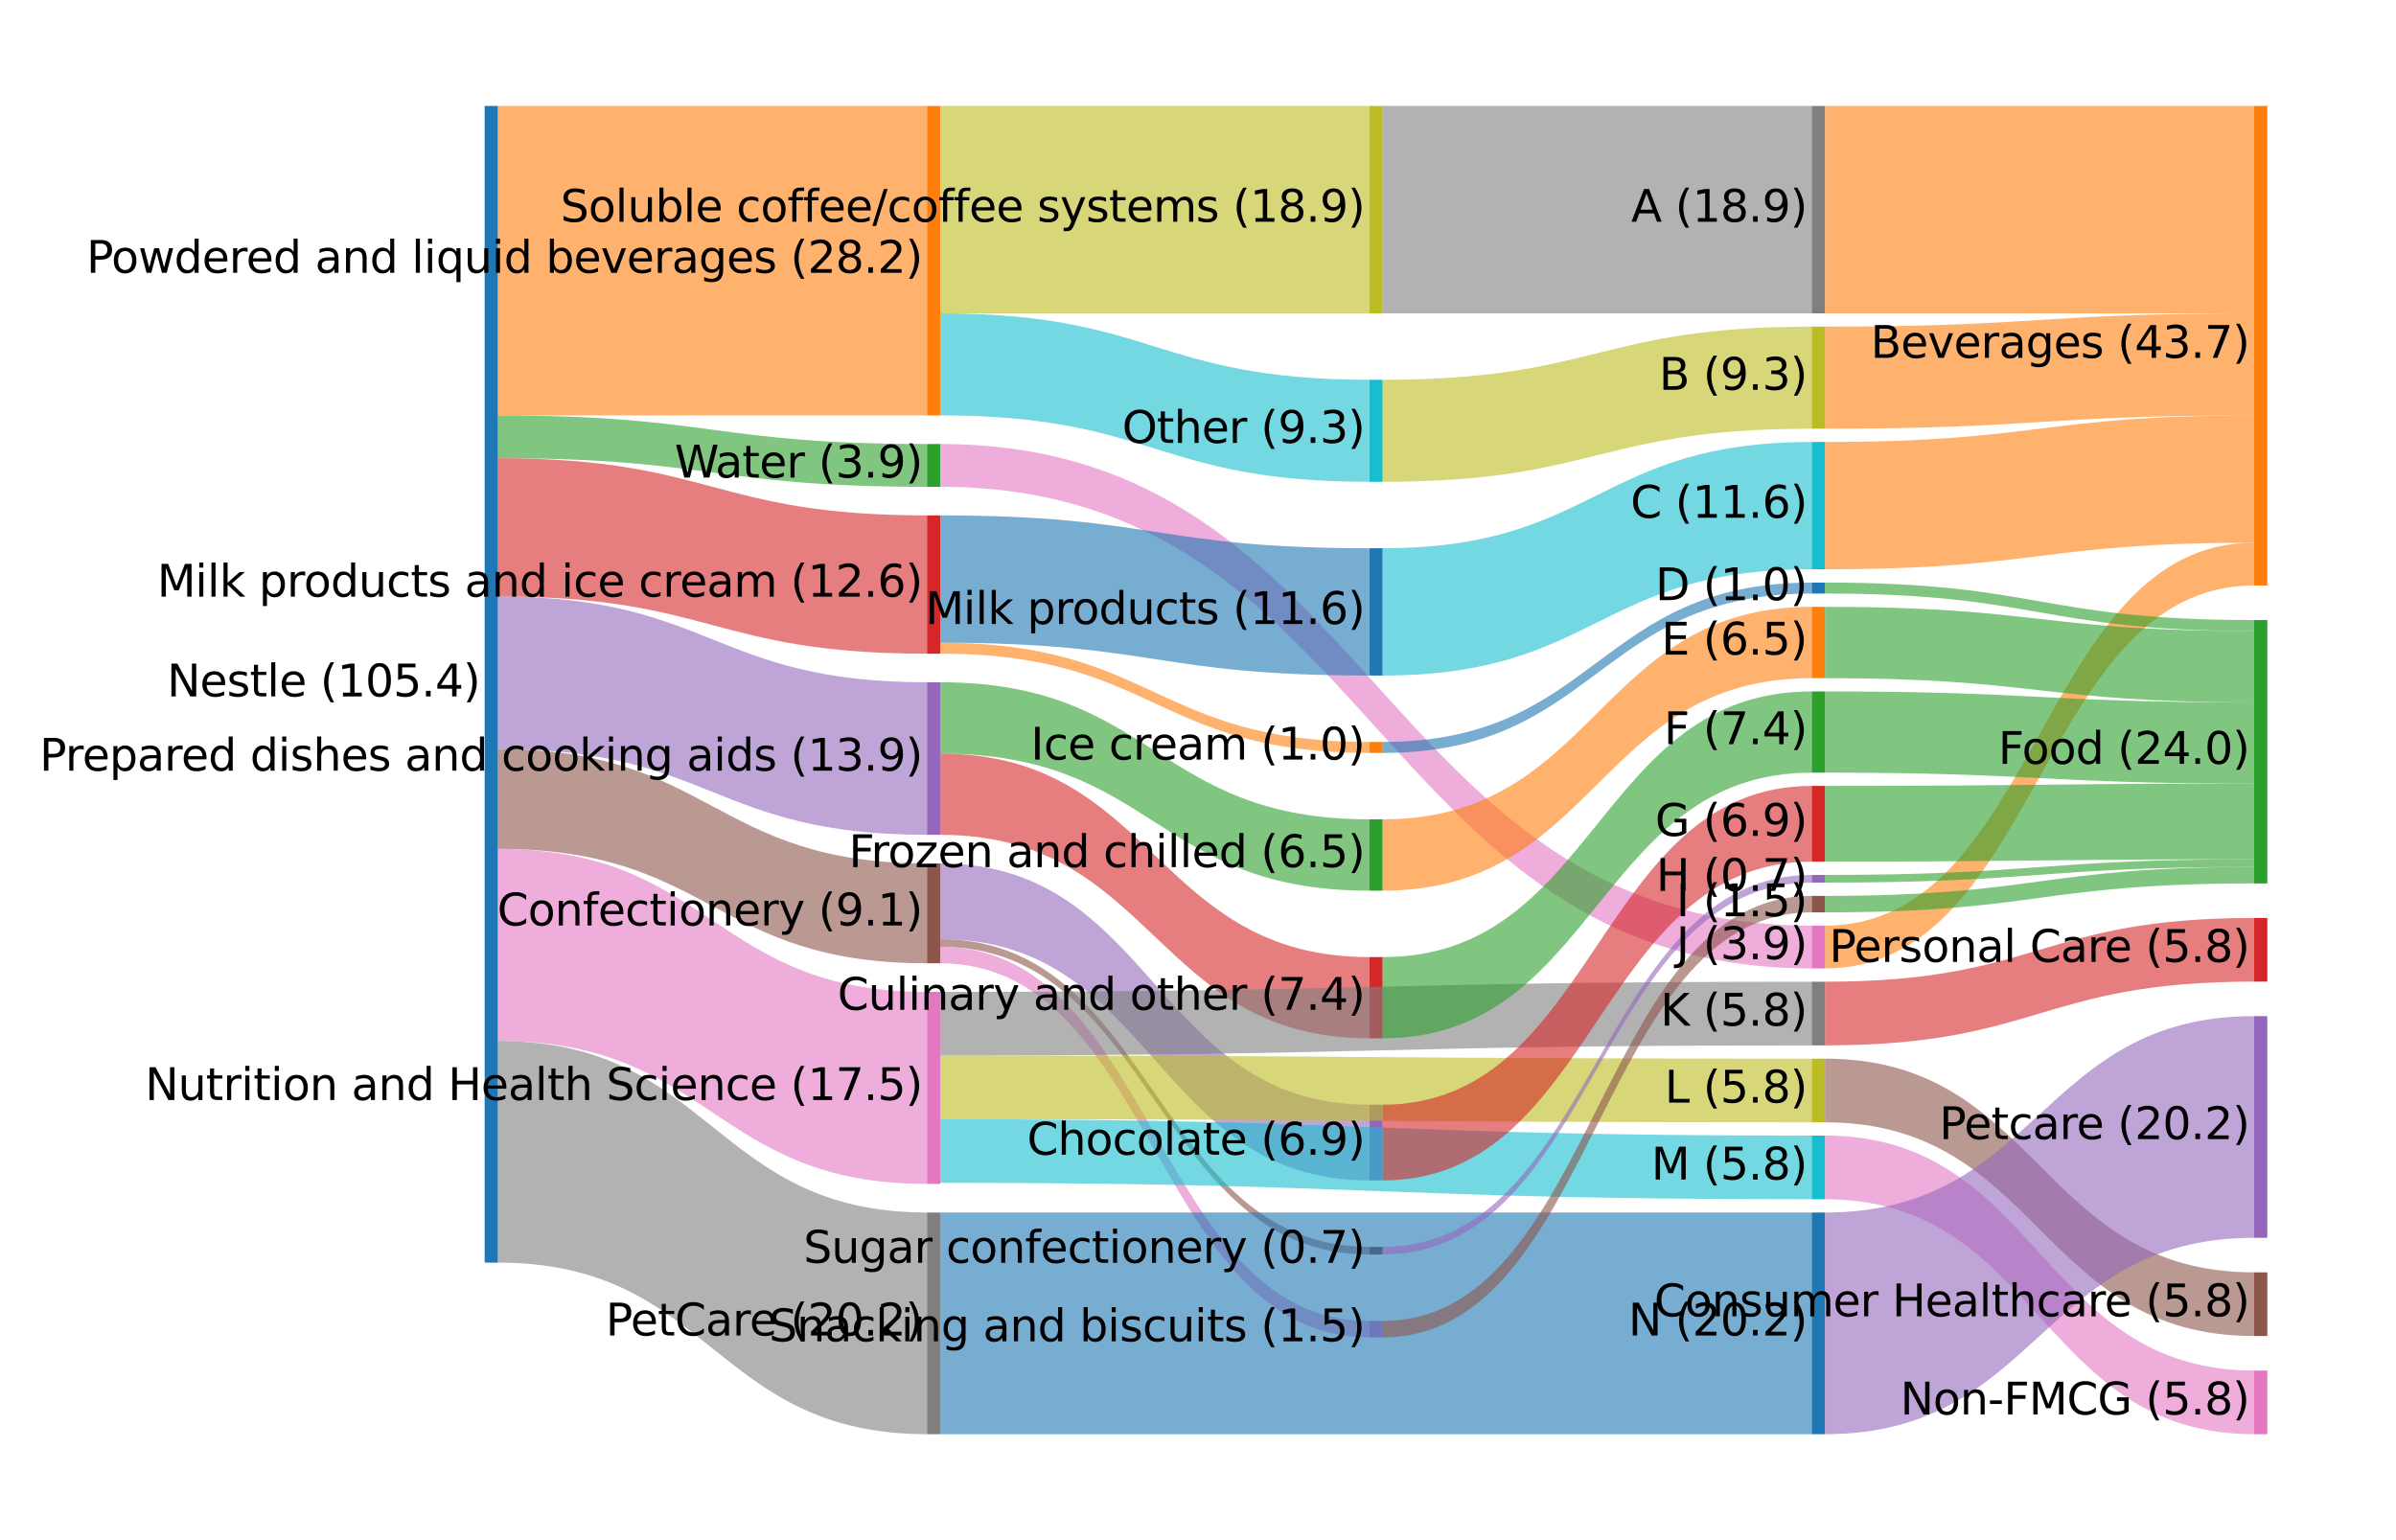 <?xml version="1.0" encoding="utf-8" standalone="no"?>
<!DOCTYPE svg PUBLIC "-//W3C//DTD SVG 1.1//EN"
  "http://www.w3.org/Graphics/SVG/1.1/DTD/svg11.dtd">
<svg xmlns:xlink="http://www.w3.org/1999/xlink" width="436.351pt" height="280.512pt" viewBox="0 0 436.351 280.512" xmlns="http://www.w3.org/2000/svg" version="1.1">
 <defs>
  <style type="text/css">*{stroke-linejoin: round; stroke-linecap: butt}</style>
 </defs>
 <g id="figure_1">
  <g id="patch_1">
   <path d="M 0 280.512 
L 436.351 280.512 
L 436.351 0 
L 0 0 
z
" style="fill: #ffffff"/>
  </g>
  <g id="axes_1">
   <g id="patch_2">
    <path d="M 88.264 229.966 
L 90.68 229.966 
L 90.68 19.296 
L 88.264 19.296 
z
" clip-path="url(#p0426b38ea8)" style="fill: #1f77b4"/>
   </g>
   <g id="patch_3">
    <path d="M 168.823 75.661 
L 171.24 75.661 
L 171.24 19.296 
L 168.823 19.296 
z
" clip-path="url(#p0426b38ea8)" style="fill: #ff7f0e"/>
   </g>
   <g id="patch_4">
    <path d="M 168.823 88.665 
L 171.24 88.665 
L 171.24 80.87 
L 168.823 80.87 
z
" clip-path="url(#p0426b38ea8)" style="fill: #2ca02c"/>
   </g>
   <g id="patch_5">
    <path d="M 168.823 119.058 
L 171.24 119.058 
L 171.24 93.873 
L 168.823 93.873 
z
" clip-path="url(#p0426b38ea8)" style="fill: #d62728"/>
   </g>
   <g id="patch_6">
    <path d="M 168.823 152.049 
L 171.24 152.049 
L 171.24 124.266 
L 168.823 124.266 
z
" clip-path="url(#p0426b38ea8)" style="fill: #9467bd"/>
   </g>
   <g id="patch_7">
    <path d="M 168.823 175.446 
L 171.24 175.446 
L 171.24 157.257 
L 168.823 157.257 
z
" clip-path="url(#p0426b38ea8)" style="fill: #8c564b"/>
   </g>
   <g id="patch_8">
    <path d="M 168.823 215.633 
L 171.24 215.633 
L 171.24 180.654 
L 168.823 180.654 
z
" clip-path="url(#p0426b38ea8)" style="fill: #e377c2"/>
   </g>
   <g id="patch_9">
    <path d="M 168.823 261.216 
L 171.24 261.216 
L 171.24 220.841 
L 168.823 220.841 
z
" clip-path="url(#p0426b38ea8)" style="fill: #7f7f7f"/>
   </g>
   <g id="patch_10">
    <path d="M 249.383 57.073 
L 251.799 57.073 
L 251.799 19.296 
L 249.383 19.296 
z
" clip-path="url(#p0426b38ea8)" style="fill: #bcbd22"/>
   </g>
   <g id="patch_11">
    <path d="M 249.383 87.757 
L 251.799 87.757 
L 251.799 69.169 
L 249.383 69.169 
z
" clip-path="url(#p0426b38ea8)" style="fill: #17becf"/>
   </g>
   <g id="patch_12">
    <path d="M 249.383 123.039 
L 251.799 123.039 
L 251.799 99.853 
L 249.383 99.853 
z
" clip-path="url(#p0426b38ea8)" style="fill: #1f77b4"/>
   </g>
   <g id="patch_13">
    <path d="M 249.383 137.134 
L 251.799 137.134 
L 251.799 135.135 
L 249.383 135.135 
z
" clip-path="url(#p0426b38ea8)" style="fill: #ff7f0e"/>
   </g>
   <g id="patch_14">
    <path d="M 249.383 162.222 
L 251.799 162.222 
L 251.799 149.23 
L 249.383 149.23 
z
" clip-path="url(#p0426b38ea8)" style="fill: #2ca02c"/>
   </g>
   <g id="patch_15">
    <path d="M 249.383 189.109 
L 251.799 189.109 
L 251.799 174.318 
L 249.383 174.318 
z
" clip-path="url(#p0426b38ea8)" style="fill: #d62728"/>
   </g>
   <g id="patch_16">
    <path d="M 249.383 214.996 
L 251.799 214.996 
L 251.799 201.205 
L 249.383 201.205 
z
" clip-path="url(#p0426b38ea8)" style="fill: #9467bd"/>
   </g>
   <g id="patch_17">
    <path d="M 249.383 228.491 
L 251.799 228.491 
L 251.799 227.092 
L 249.383 227.092 
z
" clip-path="url(#p0426b38ea8)" style="fill: #8c564b"/>
   </g>
   <g id="patch_18">
    <path d="M 249.383 243.585 
L 251.799 243.585 
L 251.799 240.587 
L 249.383 240.587 
z
" clip-path="url(#p0426b38ea8)" style="fill: #e377c2"/>
   </g>
   <g id="patch_19">
    <path d="M 329.942 57.073 
L 332.359 57.073 
L 332.359 19.296 
L 329.942 19.296 
z
" clip-path="url(#p0426b38ea8)" style="fill: #7f7f7f"/>
   </g>
   <g id="patch_20">
    <path d="M 329.942 78.08 
L 332.359 78.08 
L 332.359 59.492 
L 329.942 59.492 
z
" clip-path="url(#p0426b38ea8)" style="fill: #bcbd22"/>
   </g>
   <g id="patch_21">
    <path d="M 329.942 103.685 
L 332.359 103.685 
L 332.359 80.5 
L 329.942 80.5 
z
" clip-path="url(#p0426b38ea8)" style="fill: #17becf"/>
   </g>
   <g id="patch_22">
    <path d="M 329.942 108.103 
L 332.359 108.103 
L 332.359 106.105 
L 329.942 106.105 
z
" clip-path="url(#p0426b38ea8)" style="fill: #1f77b4"/>
   </g>
   <g id="patch_23">
    <path d="M 329.942 123.515 
L 332.359 123.515 
L 332.359 110.523 
L 329.942 110.523 
z
" clip-path="url(#p0426b38ea8)" style="fill: #ff7f0e"/>
   </g>
   <g id="patch_24">
    <path d="M 329.942 140.725 
L 332.359 140.725 
L 332.359 125.934 
L 329.942 125.934 
z
" clip-path="url(#p0426b38ea8)" style="fill: #2ca02c"/>
   </g>
   <g id="patch_25">
    <path d="M 329.942 156.935 
L 332.359 156.935 
L 332.359 143.144 
L 329.942 143.144 
z
" clip-path="url(#p0426b38ea8)" style="fill: #d62728"/>
   </g>
   <g id="patch_26">
    <path d="M 329.942 160.754 
L 332.359 160.754 
L 332.359 159.355 
L 329.942 159.355 
z
" clip-path="url(#p0426b38ea8)" style="fill: #9467bd"/>
   </g>
   <g id="patch_27">
    <path d="M 329.942 166.171 
L 332.359 166.171 
L 332.359 163.173 
L 329.942 163.173 
z
" clip-path="url(#p0426b38ea8)" style="fill: #8c564b"/>
   </g>
   <g id="patch_28">
    <path d="M 329.942 176.385 
L 332.359 176.385 
L 332.359 168.59 
L 329.942 168.59 
z
" clip-path="url(#p0426b38ea8)" style="fill: #e377c2"/>
   </g>
   <g id="patch_29">
    <path d="M 329.942 190.398 
L 332.359 190.398 
L 332.359 178.805 
L 329.942 178.805 
z
" clip-path="url(#p0426b38ea8)" style="fill: #7f7f7f"/>
   </g>
   <g id="patch_30">
    <path d="M 329.942 204.41 
L 332.359 204.41 
L 332.359 192.817 
L 329.942 192.817 
z
" clip-path="url(#p0426b38ea8)" style="fill: #bcbd22"/>
   </g>
   <g id="patch_31">
    <path d="M 329.942 218.422 
L 332.359 218.422 
L 332.359 206.829 
L 329.942 206.829 
z
" clip-path="url(#p0426b38ea8)" style="fill: #17becf"/>
   </g>
   <g id="patch_32">
    <path d="M 329.942 261.216 
L 332.359 261.216 
L 332.359 220.841 
L 329.942 220.841 
z
" clip-path="url(#p0426b38ea8)" style="fill: #1f77b4"/>
   </g>
   <g id="patch_33">
    <path d="M 410.501 106.642 
L 412.918 106.642 
L 412.918 19.296 
L 410.501 19.296 
z
" clip-path="url(#p0426b38ea8)" style="fill: #ff7f0e"/>
   </g>
   <g id="patch_34">
    <path d="M 410.501 160.903 
L 412.918 160.903 
L 412.918 112.932 
L 410.501 112.932 
z
" clip-path="url(#p0426b38ea8)" style="fill: #2ca02c"/>
   </g>
   <g id="patch_35">
    <path d="M 410.501 178.785 
L 412.918 178.785 
L 412.918 167.193 
L 410.501 167.193 
z
" clip-path="url(#p0426b38ea8)" style="fill: #d62728"/>
   </g>
   <g id="patch_36">
    <path d="M 410.501 225.45 
L 412.918 225.45 
L 412.918 185.075 
L 410.501 185.075 
z
" clip-path="url(#p0426b38ea8)" style="fill: #9467bd"/>
   </g>
   <g id="patch_37">
    <path d="M 410.501 243.333 
L 412.918 243.333 
L 412.918 231.74 
L 410.501 231.74 
z
" clip-path="url(#p0426b38ea8)" style="fill: #8c564b"/>
   </g>
   <g id="patch_38">
    <path d="M 410.501 261.216 
L 412.918 261.216 
L 412.918 249.623 
L 410.501 249.623 
z
" clip-path="url(#p0426b38ea8)" style="fill: #e377c2"/>
   </g>
   <g id="patch_39">
    <path d="M 90.68 19.296 
C 129.752 19.296 129.752 19.296 168.823 19.296 
L 168.823 75.661 
C 129.752 75.661 129.752 75.661 90.68 75.661 
z
" clip-path="url(#p0426b38ea8)" style="fill: #ff7f0e; fill-opacity: 0.6"/>
   </g>
   <g id="patch_40">
    <path d="M 90.68 75.661 
C 129.752 75.661 129.752 80.87 168.823 80.87 
L 168.823 88.665 
C 129.752 88.665 129.752 83.456 90.68 83.456 
z
" clip-path="url(#p0426b38ea8)" style="fill: #2ca02c; fill-opacity: 0.6"/>
   </g>
   <g id="patch_41">
    <path d="M 90.68 83.456 
C 129.752 83.456 129.752 93.873 168.823 93.873 
L 168.823 119.058 
C 129.752 119.058 129.752 108.641 90.68 108.641 
z
" clip-path="url(#p0426b38ea8)" style="fill: #d62728; fill-opacity: 0.6"/>
   </g>
   <g id="patch_42">
    <path d="M 90.68 108.641 
C 129.752 108.641 129.752 124.266 168.823 124.266 
L 168.823 152.049 
C 129.752 152.049 129.752 136.424 90.68 136.424 
z
" clip-path="url(#p0426b38ea8)" style="fill: #9467bd; fill-opacity: 0.6"/>
   </g>
   <g id="patch_43">
    <path d="M 90.68 136.424 
C 129.752 136.424 129.752 157.257 168.823 157.257 
L 168.823 175.446 
C 129.752 175.446 129.752 154.613 90.68 154.613 
z
" clip-path="url(#p0426b38ea8)" style="fill: #8c564b; fill-opacity: 0.6"/>
   </g>
   <g id="patch_44">
    <path d="M 90.68 154.613 
C 129.752 154.613 129.752 180.654 168.823 180.654 
L 168.823 215.633 
C 129.752 215.633 129.752 189.591 90.68 189.591 
z
" clip-path="url(#p0426b38ea8)" style="fill: #e377c2; fill-opacity: 0.6"/>
   </g>
   <g id="patch_45">
    <path d="M 90.68 189.591 
C 129.752 189.591 129.752 220.841 168.823 220.841 
L 168.823 261.216 
C 129.752 261.216 129.752 229.966 90.68 229.966 
z
" clip-path="url(#p0426b38ea8)" style="fill: #7f7f7f; fill-opacity: 0.6"/>
   </g>
   <g id="patch_46">
    <path d="M 171.24 19.296 
C 210.311 19.296 210.311 19.296 249.383 19.296 
L 249.383 57.073 
C 210.311 57.073 210.311 57.073 171.24 57.073 
z
" clip-path="url(#p0426b38ea8)" style="fill: #bcbd22; fill-opacity: 0.6"/>
   </g>
   <g id="patch_47">
    <path d="M 171.24 57.073 
C 210.311 57.073 210.311 69.169 249.383 69.169 
L 249.383 87.757 
C 210.311 87.757 210.311 75.661 171.24 75.661 
z
" clip-path="url(#p0426b38ea8)" style="fill: #17becf; fill-opacity: 0.6"/>
   </g>
   <g id="patch_48">
    <path d="M 171.24 80.87 
C 250.591 80.87 250.591 168.59 329.942 168.59 
L 329.942 176.385 
C 250.591 176.385 250.591 88.665 171.24 88.665 
z
" clip-path="url(#p0426b38ea8)" style="fill: #e377c2; fill-opacity: 0.6"/>
   </g>
   <g id="patch_49">
    <path d="M 171.24 93.873 
C 210.311 93.873 210.311 99.853 249.383 99.853 
L 249.383 123.039 
C 210.311 123.039 210.311 117.059 171.24 117.059 
z
" clip-path="url(#p0426b38ea8)" style="fill: #1f77b4; fill-opacity: 0.6"/>
   </g>
   <g id="patch_50">
    <path d="M 171.24 117.059 
C 210.311 117.059 210.311 135.135 249.383 135.135 
L 249.383 137.134 
C 210.311 137.134 210.311 119.058 171.24 119.058 
z
" clip-path="url(#p0426b38ea8)" style="fill: #ff7f0e; fill-opacity: 0.6"/>
   </g>
   <g id="patch_51">
    <path d="M 171.24 124.266 
C 210.311 124.266 210.311 149.23 249.383 149.23 
L 249.383 162.222 
C 210.311 162.222 210.311 137.258 171.24 137.258 
z
" clip-path="url(#p0426b38ea8)" style="fill: #2ca02c; fill-opacity: 0.6"/>
   </g>
   <g id="patch_52">
    <path d="M 171.24 137.258 
C 210.311 137.258 210.311 174.318 249.383 174.318 
L 249.383 189.109 
C 210.311 189.109 210.311 152.049 171.24 152.049 
z
" clip-path="url(#p0426b38ea8)" style="fill: #d62728; fill-opacity: 0.6"/>
   </g>
   <g id="patch_53">
    <path d="M 171.24 157.257 
C 210.311 157.257 210.311 201.205 249.383 201.205 
L 249.383 214.996 
C 210.311 214.996 210.311 171.049 171.24 171.049 
z
" clip-path="url(#p0426b38ea8)" style="fill: #9467bd; fill-opacity: 0.6"/>
   </g>
   <g id="patch_54">
    <path d="M 171.24 171.049 
C 210.311 171.049 210.311 227.092 249.383 227.092 
L 249.383 228.491 
C 210.311 228.491 210.311 172.448 171.24 172.448 
z
" clip-path="url(#p0426b38ea8)" style="fill: #8c564b; fill-opacity: 0.6"/>
   </g>
   <g id="patch_55">
    <path d="M 171.24 172.448 
C 210.311 172.448 210.311 240.587 249.383 240.587 
L 249.383 243.585 
C 210.311 243.585 210.311 175.446 171.24 175.446 
z
" clip-path="url(#p0426b38ea8)" style="fill: #e377c2; fill-opacity: 0.6"/>
   </g>
   <g id="patch_56">
    <path d="M 171.24 180.654 
C 250.591 180.654 250.591 178.805 329.942 178.805 
L 329.942 190.398 
C 250.591 190.398 250.591 192.247 171.24 192.247 
z
" clip-path="url(#p0426b38ea8)" style="fill: #7f7f7f; fill-opacity: 0.6"/>
   </g>
   <g id="patch_57">
    <path d="M 171.24 192.247 
C 250.591 192.247 250.591 192.817 329.942 192.817 
L 329.942 204.41 
C 250.591 204.41 250.591 203.84 171.24 203.84 
z
" clip-path="url(#p0426b38ea8)" style="fill: #bcbd22; fill-opacity: 0.6"/>
   </g>
   <g id="patch_58">
    <path d="M 171.24 203.84 
C 250.591 203.84 250.591 206.829 329.942 206.829 
L 329.942 218.422 
C 250.591 218.422 250.591 215.433 171.24 215.433 
z
" clip-path="url(#p0426b38ea8)" style="fill: #17becf; fill-opacity: 0.6"/>
   </g>
   <g id="patch_59">
    <path d="M 171.24 220.841 
C 250.591 220.841 250.591 220.841 329.942 220.841 
L 329.942 261.216 
C 250.591 261.216 250.591 261.216 171.24 261.216 
z
" clip-path="url(#p0426b38ea8)" style="fill: #1f77b4; fill-opacity: 0.6"/>
   </g>
   <g id="patch_60">
    <path d="M 251.799 19.296 
C 290.871 19.296 290.871 19.296 329.942 19.296 
L 329.942 57.073 
C 290.871 57.073 290.871 57.073 251.799 57.073 
z
" clip-path="url(#p0426b38ea8)" style="fill: #7f7f7f; fill-opacity: 0.6"/>
   </g>
   <g id="patch_61">
    <path d="M 251.799 69.169 
C 290.871 69.169 290.871 59.492 329.942 59.492 
L 329.942 78.08 
C 290.871 78.08 290.871 87.757 251.799 87.757 
z
" clip-path="url(#p0426b38ea8)" style="fill: #bcbd22; fill-opacity: 0.6"/>
   </g>
   <g id="patch_62">
    <path d="M 251.799 99.853 
C 290.871 99.853 290.871 80.5 329.942 80.5 
L 329.942 103.685 
C 290.871 103.685 290.871 123.039 251.799 123.039 
z
" clip-path="url(#p0426b38ea8)" style="fill: #17becf; fill-opacity: 0.6"/>
   </g>
   <g id="patch_63">
    <path d="M 251.799 135.135 
C 290.871 135.135 290.871 106.105 329.942 106.105 
L 329.942 108.103 
C 290.871 108.103 290.871 137.134 251.799 137.134 
z
" clip-path="url(#p0426b38ea8)" style="fill: #1f77b4; fill-opacity: 0.6"/>
   </g>
   <g id="patch_64">
    <path d="M 251.799 149.23 
C 290.871 149.23 290.871 110.523 329.942 110.523 
L 329.942 123.515 
C 290.871 123.515 290.871 162.222 251.799 162.222 
z
" clip-path="url(#p0426b38ea8)" style="fill: #ff7f0e; fill-opacity: 0.6"/>
   </g>
   <g id="patch_65">
    <path d="M 251.799 174.318 
C 290.871 174.318 290.871 125.934 329.942 125.934 
L 329.942 140.725 
C 290.871 140.725 290.871 189.109 251.799 189.109 
z
" clip-path="url(#p0426b38ea8)" style="fill: #2ca02c; fill-opacity: 0.6"/>
   </g>
   <g id="patch_66">
    <path d="M 251.799 201.205 
C 290.871 201.205 290.871 143.144 329.942 143.144 
L 329.942 156.935 
C 290.871 156.935 290.871 214.996 251.799 214.996 
z
" clip-path="url(#p0426b38ea8)" style="fill: #d62728; fill-opacity: 0.6"/>
   </g>
   <g id="patch_67">
    <path d="M 251.799 227.092 
C 290.871 227.092 290.871 159.355 329.942 159.355 
L 329.942 160.754 
C 290.871 160.754 290.871 228.491 251.799 228.491 
z
" clip-path="url(#p0426b38ea8)" style="fill: #9467bd; fill-opacity: 0.6"/>
   </g>
   <g id="patch_68">
    <path d="M 251.799 240.587 
C 290.871 240.587 290.871 163.173 329.942 163.173 
L 329.942 166.171 
C 290.871 166.171 290.871 243.585 251.799 243.585 
z
" clip-path="url(#p0426b38ea8)" style="fill: #8c564b; fill-opacity: 0.6"/>
   </g>
   <g id="patch_69">
    <path d="M 332.359 19.296 
C 371.43 19.296 371.43 19.296 410.501 19.296 
L 410.501 57.073 
C 371.43 57.073 371.43 57.073 332.359 57.073 
z
" clip-path="url(#p0426b38ea8)" style="fill: #ff7f0e; fill-opacity: 0.6"/>
   </g>
   <g id="patch_70">
    <path d="M 332.359 59.492 
C 371.43 59.492 371.43 57.073 410.501 57.073 
L 410.501 75.661 
C 371.43 75.661 371.43 78.08 332.359 78.08 
z
" clip-path="url(#p0426b38ea8)" style="fill: #ff7f0e; fill-opacity: 0.6"/>
   </g>
   <g id="patch_71">
    <path d="M 332.359 80.5 
C 371.43 80.5 371.43 75.661 410.501 75.661 
L 410.501 98.847 
C 371.43 98.847 371.43 103.685 332.359 103.685 
z
" clip-path="url(#p0426b38ea8)" style="fill: #ff7f0e; fill-opacity: 0.6"/>
   </g>
   <g id="patch_72">
    <path d="M 332.359 168.59 
C 371.43 168.59 371.43 98.847 410.501 98.847 
L 410.501 106.642 
C 371.43 106.642 371.43 176.385 332.359 176.385 
z
" clip-path="url(#p0426b38ea8)" style="fill: #ff7f0e; fill-opacity: 0.6"/>
   </g>
   <g id="patch_73">
    <path d="M 332.359 106.105 
C 371.43 106.105 371.43 112.932 410.501 112.932 
L 410.501 114.931 
C 371.43 114.931 371.43 108.103 332.359 108.103 
z
" clip-path="url(#p0426b38ea8)" style="fill: #2ca02c; fill-opacity: 0.6"/>
   </g>
   <g id="patch_74">
    <path d="M 332.359 110.523 
C 371.43 110.523 371.43 114.931 410.501 114.931 
L 410.501 127.923 
C 371.43 127.923 371.43 123.515 332.359 123.515 
z
" clip-path="url(#p0426b38ea8)" style="fill: #2ca02c; fill-opacity: 0.6"/>
   </g>
   <g id="patch_75">
    <path d="M 332.359 125.934 
C 371.43 125.934 371.43 127.923 410.501 127.923 
L 410.501 142.714 
C 371.43 142.714 371.43 140.725 332.359 140.725 
z
" clip-path="url(#p0426b38ea8)" style="fill: #2ca02c; fill-opacity: 0.6"/>
   </g>
   <g id="patch_76">
    <path d="M 332.359 143.144 
C 371.43 143.144 371.43 142.714 410.501 142.714 
L 410.501 156.505 
C 371.43 156.505 371.43 156.935 332.359 156.935 
z
" clip-path="url(#p0426b38ea8)" style="fill: #2ca02c; fill-opacity: 0.6"/>
   </g>
   <g id="patch_77">
    <path d="M 332.359 159.355 
C 371.43 159.355 371.43 156.505 410.501 156.505 
L 410.501 157.904 
C 371.43 157.904 371.43 160.754 332.359 160.754 
z
" clip-path="url(#p0426b38ea8)" style="fill: #2ca02c; fill-opacity: 0.6"/>
   </g>
   <g id="patch_78">
    <path d="M 332.359 163.173 
C 371.43 163.173 371.43 157.904 410.501 157.904 
L 410.501 160.903 
C 371.43 160.903 371.43 166.171 332.359 166.171 
z
" clip-path="url(#p0426b38ea8)" style="fill: #2ca02c; fill-opacity: 0.6"/>
   </g>
   <g id="patch_79">
    <path d="M 332.359 178.805 
C 371.43 178.805 371.43 167.193 410.501 167.193 
L 410.501 178.785 
C 371.43 178.785 371.43 190.398 332.359 190.398 
z
" clip-path="url(#p0426b38ea8)" style="fill: #d62728; fill-opacity: 0.6"/>
   </g>
   <g id="patch_80">
    <path d="M 332.359 192.817 
C 371.43 192.817 371.43 231.74 410.501 231.74 
L 410.501 243.333 
C 371.43 243.333 371.43 204.41 332.359 204.41 
z
" clip-path="url(#p0426b38ea8)" style="fill: #8c564b; fill-opacity: 0.6"/>
   </g>
   <g id="patch_81">
    <path d="M 332.359 206.829 
C 371.43 206.829 371.43 249.623 410.501 249.623 
L 410.501 261.216 
C 371.43 261.216 371.43 218.422 332.359 218.422 
z
" clip-path="url(#p0426b38ea8)" style="fill: #e377c2; fill-opacity: 0.6"/>
   </g>
   <g id="patch_82">
    <path d="M 332.359 220.841 
C 371.43 220.841 371.43 185.075 410.501 185.075 
L 410.501 225.45 
C 371.43 225.45 371.43 261.216 332.359 261.216 
z
" clip-path="url(#p0426b38ea8)" style="fill: #9467bd; fill-opacity: 0.6"/>
   </g>
   <g id="text_1">
    <!-- Nestle (105.4) -->
    <g transform="translate(30.414 126.839) scale(0.08 -0.08)">
     <defs>
      <path id="DejaVuSans-4e" d="M 628 4666 
L 1478 4666 
L 3547 763 
L 3547 4666 
L 4159 4666 
L 4159 0 
L 3309 0 
L 1241 3903 
L 1241 0 
L 628 0 
L 628 4666 
z
" transform="scale(0.016)"/>
      <path id="DejaVuSans-65" d="M 3597 1894 
L 3597 1613 
L 953 1613 
Q 991 1019 1311 708 
Q 1631 397 2203 397 
Q 2534 397 2845 478 
Q 3156 559 3463 722 
L 3463 178 
Q 3153 47 2828 -22 
Q 2503 -91 2169 -91 
Q 1331 -91 842 396 
Q 353 884 353 1716 
Q 353 2575 817 3079 
Q 1281 3584 2069 3584 
Q 2775 3584 3186 3129 
Q 3597 2675 3597 1894 
z
M 3022 2063 
Q 3016 2534 2758 2815 
Q 2500 3097 2075 3097 
Q 1594 3097 1305 2825 
Q 1016 2553 972 2059 
L 3022 2063 
z
" transform="scale(0.016)"/>
      <path id="DejaVuSans-73" d="M 2834 3397 
L 2834 2853 
Q 2591 2978 2328 3040 
Q 2066 3103 1784 3103 
Q 1356 3103 1142 2972 
Q 928 2841 928 2578 
Q 928 2378 1081 2264 
Q 1234 2150 1697 2047 
L 1894 2003 
Q 2506 1872 2764 1633 
Q 3022 1394 3022 966 
Q 3022 478 2636 193 
Q 2250 -91 1575 -91 
Q 1294 -91 989 -36 
Q 684 19 347 128 
L 347 722 
Q 666 556 975 473 
Q 1284 391 1588 391 
Q 1994 391 2212 530 
Q 2431 669 2431 922 
Q 2431 1156 2273 1281 
Q 2116 1406 1581 1522 
L 1381 1569 
Q 847 1681 609 1914 
Q 372 2147 372 2553 
Q 372 3047 722 3315 
Q 1072 3584 1716 3584 
Q 2034 3584 2315 3537 
Q 2597 3491 2834 3397 
z
" transform="scale(0.016)"/>
      <path id="DejaVuSans-74" d="M 1172 4494 
L 1172 3500 
L 2356 3500 
L 2356 3053 
L 1172 3053 
L 1172 1153 
Q 1172 725 1289 603 
Q 1406 481 1766 481 
L 2356 481 
L 2356 0 
L 1766 0 
Q 1100 0 847 248 
Q 594 497 594 1153 
L 594 3053 
L 172 3053 
L 172 3500 
L 594 3500 
L 594 4494 
L 1172 4494 
z
" transform="scale(0.016)"/>
      <path id="DejaVuSans-6c" d="M 603 4863 
L 1178 4863 
L 1178 0 
L 603 0 
L 603 4863 
z
" transform="scale(0.016)"/>
      <path id="DejaVuSans-20" transform="scale(0.016)"/>
      <path id="DejaVuSans-28" d="M 1984 4856 
Q 1566 4138 1362 3434 
Q 1159 2731 1159 2009 
Q 1159 1288 1364 580 
Q 1569 -128 1984 -844 
L 1484 -844 
Q 1016 -109 783 600 
Q 550 1309 550 2009 
Q 550 2706 781 3412 
Q 1013 4119 1484 4856 
L 1984 4856 
z
" transform="scale(0.016)"/>
      <path id="DejaVuSans-31" d="M 794 531 
L 1825 531 
L 1825 4091 
L 703 3866 
L 703 4441 
L 1819 4666 
L 2450 4666 
L 2450 531 
L 3481 531 
L 3481 0 
L 794 0 
L 794 531 
z
" transform="scale(0.016)"/>
      <path id="DejaVuSans-30" d="M 2034 4250 
Q 1547 4250 1301 3770 
Q 1056 3291 1056 2328 
Q 1056 1369 1301 889 
Q 1547 409 2034 409 
Q 2525 409 2770 889 
Q 3016 1369 3016 2328 
Q 3016 3291 2770 3770 
Q 2525 4250 2034 4250 
z
M 2034 4750 
Q 2819 4750 3233 4129 
Q 3647 3509 3647 2328 
Q 3647 1150 3233 529 
Q 2819 -91 2034 -91 
Q 1250 -91 836 529 
Q 422 1150 422 2328 
Q 422 3509 836 4129 
Q 1250 4750 2034 4750 
z
" transform="scale(0.016)"/>
      <path id="DejaVuSans-35" d="M 691 4666 
L 3169 4666 
L 3169 4134 
L 1269 4134 
L 1269 2991 
Q 1406 3038 1543 3061 
Q 1681 3084 1819 3084 
Q 2600 3084 3056 2656 
Q 3513 2228 3513 1497 
Q 3513 744 3044 326 
Q 2575 -91 1722 -91 
Q 1428 -91 1123 -41 
Q 819 9 494 109 
L 494 744 
Q 775 591 1075 516 
Q 1375 441 1709 441 
Q 2250 441 2565 725 
Q 2881 1009 2881 1497 
Q 2881 1984 2565 2268 
Q 2250 2553 1709 2553 
Q 1456 2553 1204 2497 
Q 953 2441 691 2322 
L 691 4666 
z
" transform="scale(0.016)"/>
      <path id="DejaVuSans-2e" d="M 684 794 
L 1344 794 
L 1344 0 
L 684 0 
L 684 794 
z
" transform="scale(0.016)"/>
      <path id="DejaVuSans-34" d="M 2419 4116 
L 825 1625 
L 2419 1625 
L 2419 4116 
z
M 2253 4666 
L 3047 4666 
L 3047 1625 
L 3713 1625 
L 3713 1100 
L 3047 1100 
L 3047 0 
L 2419 0 
L 2419 1100 
L 313 1100 
L 313 1709 
L 2253 4666 
z
" transform="scale(0.016)"/>
      <path id="DejaVuSans-29" d="M 513 4856 
L 1013 4856 
Q 1481 4119 1714 3412 
Q 1947 2706 1947 2009 
Q 1947 1309 1714 600 
Q 1481 -109 1013 -844 
L 513 -844 
Q 928 -128 1133 580 
Q 1338 1288 1338 2009 
Q 1338 2731 1133 3434 
Q 928 4138 513 4856 
z
" transform="scale(0.016)"/>
     </defs>
     <use xlink:href="#DejaVuSans-4e"/>
     <use xlink:href="#DejaVuSans-65" x="74.805"/>
     <use xlink:href="#DejaVuSans-73" x="136.328"/>
     <use xlink:href="#DejaVuSans-74" x="188.428"/>
     <use xlink:href="#DejaVuSans-6c" x="227.637"/>
     <use xlink:href="#DejaVuSans-65" x="255.42"/>
     <use xlink:href="#DejaVuSans-20" x="316.943"/>
     <use xlink:href="#DejaVuSans-28" x="348.73"/>
     <use xlink:href="#DejaVuSans-31" x="387.744"/>
     <use xlink:href="#DejaVuSans-30" x="451.367"/>
     <use xlink:href="#DejaVuSans-35" x="514.99"/>
     <use xlink:href="#DejaVuSans-2e" x="578.613"/>
     <use xlink:href="#DejaVuSans-34" x="610.4"/>
     <use xlink:href="#DejaVuSans-29" x="674.023"/>
    </g>
   </g>
   <g id="text_2">
    <!-- Powdered and liquid beverages (28.2) -->
    <g transform="translate(15.745 49.686) scale(0.08 -0.08)">
     <defs>
      <path id="DejaVuSans-50" d="M 1259 4147 
L 1259 2394 
L 2053 2394 
Q 2494 2394 2734 2622 
Q 2975 2850 2975 3272 
Q 2975 3691 2734 3919 
Q 2494 4147 2053 4147 
L 1259 4147 
z
M 628 4666 
L 2053 4666 
Q 2838 4666 3239 4311 
Q 3641 3956 3641 3272 
Q 3641 2581 3239 2228 
Q 2838 1875 2053 1875 
L 1259 1875 
L 1259 0 
L 628 0 
L 628 4666 
z
" transform="scale(0.016)"/>
      <path id="DejaVuSans-6f" d="M 1959 3097 
Q 1497 3097 1228 2736 
Q 959 2375 959 1747 
Q 959 1119 1226 758 
Q 1494 397 1959 397 
Q 2419 397 2687 759 
Q 2956 1122 2956 1747 
Q 2956 2369 2687 2733 
Q 2419 3097 1959 3097 
z
M 1959 3584 
Q 2709 3584 3137 3096 
Q 3566 2609 3566 1747 
Q 3566 888 3137 398 
Q 2709 -91 1959 -91 
Q 1206 -91 779 398 
Q 353 888 353 1747 
Q 353 2609 779 3096 
Q 1206 3584 1959 3584 
z
" transform="scale(0.016)"/>
      <path id="DejaVuSans-77" d="M 269 3500 
L 844 3500 
L 1563 769 
L 2278 3500 
L 2956 3500 
L 3675 769 
L 4391 3500 
L 4966 3500 
L 4050 0 
L 3372 0 
L 2619 2869 
L 1863 0 
L 1184 0 
L 269 3500 
z
" transform="scale(0.016)"/>
      <path id="DejaVuSans-64" d="M 2906 2969 
L 2906 4863 
L 3481 4863 
L 3481 0 
L 2906 0 
L 2906 525 
Q 2725 213 2448 61 
Q 2172 -91 1784 -91 
Q 1150 -91 751 415 
Q 353 922 353 1747 
Q 353 2572 751 3078 
Q 1150 3584 1784 3584 
Q 2172 3584 2448 3432 
Q 2725 3281 2906 2969 
z
M 947 1747 
Q 947 1113 1208 752 
Q 1469 391 1925 391 
Q 2381 391 2643 752 
Q 2906 1113 2906 1747 
Q 2906 2381 2643 2742 
Q 2381 3103 1925 3103 
Q 1469 3103 1208 2742 
Q 947 2381 947 1747 
z
" transform="scale(0.016)"/>
      <path id="DejaVuSans-72" d="M 2631 2963 
Q 2534 3019 2420 3045 
Q 2306 3072 2169 3072 
Q 1681 3072 1420 2755 
Q 1159 2438 1159 1844 
L 1159 0 
L 581 0 
L 581 3500 
L 1159 3500 
L 1159 2956 
Q 1341 3275 1631 3429 
Q 1922 3584 2338 3584 
Q 2397 3584 2469 3576 
Q 2541 3569 2628 3553 
L 2631 2963 
z
" transform="scale(0.016)"/>
      <path id="DejaVuSans-61" d="M 2194 1759 
Q 1497 1759 1228 1600 
Q 959 1441 959 1056 
Q 959 750 1161 570 
Q 1363 391 1709 391 
Q 2188 391 2477 730 
Q 2766 1069 2766 1631 
L 2766 1759 
L 2194 1759 
z
M 3341 1997 
L 3341 0 
L 2766 0 
L 2766 531 
Q 2569 213 2275 61 
Q 1981 -91 1556 -91 
Q 1019 -91 701 211 
Q 384 513 384 1019 
Q 384 1609 779 1909 
Q 1175 2209 1959 2209 
L 2766 2209 
L 2766 2266 
Q 2766 2663 2505 2880 
Q 2244 3097 1772 3097 
Q 1472 3097 1187 3025 
Q 903 2953 641 2809 
L 641 3341 
Q 956 3463 1253 3523 
Q 1550 3584 1831 3584 
Q 2591 3584 2966 3190 
Q 3341 2797 3341 1997 
z
" transform="scale(0.016)"/>
      <path id="DejaVuSans-6e" d="M 3513 2113 
L 3513 0 
L 2938 0 
L 2938 2094 
Q 2938 2591 2744 2837 
Q 2550 3084 2163 3084 
Q 1697 3084 1428 2787 
Q 1159 2491 1159 1978 
L 1159 0 
L 581 0 
L 581 3500 
L 1159 3500 
L 1159 2956 
Q 1366 3272 1645 3428 
Q 1925 3584 2291 3584 
Q 2894 3584 3203 3211 
Q 3513 2838 3513 2113 
z
" transform="scale(0.016)"/>
      <path id="DejaVuSans-69" d="M 603 3500 
L 1178 3500 
L 1178 0 
L 603 0 
L 603 3500 
z
M 603 4863 
L 1178 4863 
L 1178 4134 
L 603 4134 
L 603 4863 
z
" transform="scale(0.016)"/>
      <path id="DejaVuSans-71" d="M 947 1747 
Q 947 1113 1208 752 
Q 1469 391 1925 391 
Q 2381 391 2643 752 
Q 2906 1113 2906 1747 
Q 2906 2381 2643 2742 
Q 2381 3103 1925 3103 
Q 1469 3103 1208 2742 
Q 947 2381 947 1747 
z
M 2906 525 
Q 2725 213 2448 61 
Q 2172 -91 1784 -91 
Q 1150 -91 751 415 
Q 353 922 353 1747 
Q 353 2572 751 3078 
Q 1150 3584 1784 3584 
Q 2172 3584 2448 3432 
Q 2725 3281 2906 2969 
L 2906 3500 
L 3481 3500 
L 3481 -1331 
L 2906 -1331 
L 2906 525 
z
" transform="scale(0.016)"/>
      <path id="DejaVuSans-75" d="M 544 1381 
L 544 3500 
L 1119 3500 
L 1119 1403 
Q 1119 906 1312 657 
Q 1506 409 1894 409 
Q 2359 409 2629 706 
Q 2900 1003 2900 1516 
L 2900 3500 
L 3475 3500 
L 3475 0 
L 2900 0 
L 2900 538 
Q 2691 219 2414 64 
Q 2138 -91 1772 -91 
Q 1169 -91 856 284 
Q 544 659 544 1381 
z
M 1991 3584 
L 1991 3584 
z
" transform="scale(0.016)"/>
      <path id="DejaVuSans-62" d="M 3116 1747 
Q 3116 2381 2855 2742 
Q 2594 3103 2138 3103 
Q 1681 3103 1420 2742 
Q 1159 2381 1159 1747 
Q 1159 1113 1420 752 
Q 1681 391 2138 391 
Q 2594 391 2855 752 
Q 3116 1113 3116 1747 
z
M 1159 2969 
Q 1341 3281 1617 3432 
Q 1894 3584 2278 3584 
Q 2916 3584 3314 3078 
Q 3713 2572 3713 1747 
Q 3713 922 3314 415 
Q 2916 -91 2278 -91 
Q 1894 -91 1617 61 
Q 1341 213 1159 525 
L 1159 0 
L 581 0 
L 581 4863 
L 1159 4863 
L 1159 2969 
z
" transform="scale(0.016)"/>
      <path id="DejaVuSans-76" d="M 191 3500 
L 800 3500 
L 1894 563 
L 2988 3500 
L 3597 3500 
L 2284 0 
L 1503 0 
L 191 3500 
z
" transform="scale(0.016)"/>
      <path id="DejaVuSans-67" d="M 2906 1791 
Q 2906 2416 2648 2759 
Q 2391 3103 1925 3103 
Q 1463 3103 1205 2759 
Q 947 2416 947 1791 
Q 947 1169 1205 825 
Q 1463 481 1925 481 
Q 2391 481 2648 825 
Q 2906 1169 2906 1791 
z
M 3481 434 
Q 3481 -459 3084 -895 
Q 2688 -1331 1869 -1331 
Q 1566 -1331 1297 -1286 
Q 1028 -1241 775 -1147 
L 775 -588 
Q 1028 -725 1275 -790 
Q 1522 -856 1778 -856 
Q 2344 -856 2625 -561 
Q 2906 -266 2906 331 
L 2906 616 
Q 2728 306 2450 153 
Q 2172 0 1784 0 
Q 1141 0 747 490 
Q 353 981 353 1791 
Q 353 2603 747 3093 
Q 1141 3584 1784 3584 
Q 2172 3584 2450 3431 
Q 2728 3278 2906 2969 
L 2906 3500 
L 3481 3500 
L 3481 434 
z
" transform="scale(0.016)"/>
      <path id="DejaVuSans-32" d="M 1228 531 
L 3431 531 
L 3431 0 
L 469 0 
L 469 531 
Q 828 903 1448 1529 
Q 2069 2156 2228 2338 
Q 2531 2678 2651 2914 
Q 2772 3150 2772 3378 
Q 2772 3750 2511 3984 
Q 2250 4219 1831 4219 
Q 1534 4219 1204 4116 
Q 875 4013 500 3803 
L 500 4441 
Q 881 4594 1212 4672 
Q 1544 4750 1819 4750 
Q 2544 4750 2975 4387 
Q 3406 4025 3406 3419 
Q 3406 3131 3298 2873 
Q 3191 2616 2906 2266 
Q 2828 2175 2409 1742 
Q 1991 1309 1228 531 
z
" transform="scale(0.016)"/>
      <path id="DejaVuSans-38" d="M 2034 2216 
Q 1584 2216 1326 1975 
Q 1069 1734 1069 1313 
Q 1069 891 1326 650 
Q 1584 409 2034 409 
Q 2484 409 2743 651 
Q 3003 894 3003 1313 
Q 3003 1734 2745 1975 
Q 2488 2216 2034 2216 
z
M 1403 2484 
Q 997 2584 770 2862 
Q 544 3141 544 3541 
Q 544 4100 942 4425 
Q 1341 4750 2034 4750 
Q 2731 4750 3128 4425 
Q 3525 4100 3525 3541 
Q 3525 3141 3298 2862 
Q 3072 2584 2669 2484 
Q 3125 2378 3379 2068 
Q 3634 1759 3634 1313 
Q 3634 634 3220 271 
Q 2806 -91 2034 -91 
Q 1263 -91 848 271 
Q 434 634 434 1313 
Q 434 1759 690 2068 
Q 947 2378 1403 2484 
z
M 1172 3481 
Q 1172 3119 1398 2916 
Q 1625 2713 2034 2713 
Q 2441 2713 2670 2916 
Q 2900 3119 2900 3481 
Q 2900 3844 2670 4047 
Q 2441 4250 2034 4250 
Q 1625 4250 1398 4047 
Q 1172 3844 1172 3481 
z
" transform="scale(0.016)"/>
     </defs>
     <use xlink:href="#DejaVuSans-50"/>
     <use xlink:href="#DejaVuSans-6f" x="56.678"/>
     <use xlink:href="#DejaVuSans-77" x="117.859"/>
     <use xlink:href="#DejaVuSans-64" x="199.646"/>
     <use xlink:href="#DejaVuSans-65" x="263.123"/>
     <use xlink:href="#DejaVuSans-72" x="324.646"/>
     <use xlink:href="#DejaVuSans-65" x="363.51"/>
     <use xlink:href="#DejaVuSans-64" x="425.033"/>
     <use xlink:href="#DejaVuSans-20" x="488.51"/>
     <use xlink:href="#DejaVuSans-61" x="520.297"/>
     <use xlink:href="#DejaVuSans-6e" x="581.576"/>
     <use xlink:href="#DejaVuSans-64" x="644.955"/>
     <use xlink:href="#DejaVuSans-20" x="708.432"/>
     <use xlink:href="#DejaVuSans-6c" x="740.219"/>
     <use xlink:href="#DejaVuSans-69" x="768.002"/>
     <use xlink:href="#DejaVuSans-71" x="795.785"/>
     <use xlink:href="#DejaVuSans-75" x="859.262"/>
     <use xlink:href="#DejaVuSans-69" x="922.641"/>
     <use xlink:href="#DejaVuSans-64" x="950.424"/>
     <use xlink:href="#DejaVuSans-20" x="1013.9"/>
     <use xlink:href="#DejaVuSans-62" x="1045.688"/>
     <use xlink:href="#DejaVuSans-65" x="1109.164"/>
     <use xlink:href="#DejaVuSans-76" x="1170.688"/>
     <use xlink:href="#DejaVuSans-65" x="1229.867"/>
     <use xlink:href="#DejaVuSans-72" x="1291.391"/>
     <use xlink:href="#DejaVuSans-61" x="1332.504"/>
     <use xlink:href="#DejaVuSans-67" x="1393.783"/>
     <use xlink:href="#DejaVuSans-65" x="1457.26"/>
     <use xlink:href="#DejaVuSans-73" x="1518.783"/>
     <use xlink:href="#DejaVuSans-20" x="1570.883"/>
     <use xlink:href="#DejaVuSans-28" x="1602.67"/>
     <use xlink:href="#DejaVuSans-32" x="1641.684"/>
     <use xlink:href="#DejaVuSans-38" x="1705.307"/>
     <use xlink:href="#DejaVuSans-2e" x="1768.93"/>
     <use xlink:href="#DejaVuSans-32" x="1800.717"/>
     <use xlink:href="#DejaVuSans-29" x="1864.34"/>
    </g>
   </g>
   <g id="text_3">
    <!-- Water (3.9) -->
    <g transform="translate(122.86 86.975) scale(0.08 -0.08)">
     <defs>
      <path id="DejaVuSans-57" d="M 213 4666 
L 850 4666 
L 1831 722 
L 2809 4666 
L 3519 4666 
L 4500 722 
L 5478 4666 
L 6119 4666 
L 4947 0 
L 4153 0 
L 3169 4050 
L 2175 0 
L 1381 0 
L 213 4666 
z
" transform="scale(0.016)"/>
      <path id="DejaVuSans-33" d="M 2597 2516 
Q 3050 2419 3304 2112 
Q 3559 1806 3559 1356 
Q 3559 666 3084 287 
Q 2609 -91 1734 -91 
Q 1441 -91 1130 -33 
Q 819 25 488 141 
L 488 750 
Q 750 597 1062 519 
Q 1375 441 1716 441 
Q 2309 441 2620 675 
Q 2931 909 2931 1356 
Q 2931 1769 2642 2001 
Q 2353 2234 1838 2234 
L 1294 2234 
L 1294 2753 
L 1863 2753 
Q 2328 2753 2575 2939 
Q 2822 3125 2822 3475 
Q 2822 3834 2567 4026 
Q 2313 4219 1838 4219 
Q 1578 4219 1281 4162 
Q 984 4106 628 3988 
L 628 4550 
Q 988 4650 1302 4700 
Q 1616 4750 1894 4750 
Q 2613 4750 3031 4423 
Q 3450 4097 3450 3541 
Q 3450 3153 3228 2886 
Q 3006 2619 2597 2516 
z
" transform="scale(0.016)"/>
      <path id="DejaVuSans-39" d="M 703 97 
L 703 672 
Q 941 559 1184 500 
Q 1428 441 1663 441 
Q 2288 441 2617 861 
Q 2947 1281 2994 2138 
Q 2813 1869 2534 1725 
Q 2256 1581 1919 1581 
Q 1219 1581 811 2004 
Q 403 2428 403 3163 
Q 403 3881 828 4315 
Q 1253 4750 1959 4750 
Q 2769 4750 3195 4129 
Q 3622 3509 3622 2328 
Q 3622 1225 3098 567 
Q 2575 -91 1691 -91 
Q 1453 -91 1209 -44 
Q 966 3 703 97 
z
M 1959 2075 
Q 2384 2075 2632 2365 
Q 2881 2656 2881 3163 
Q 2881 3666 2632 3958 
Q 2384 4250 1959 4250 
Q 1534 4250 1286 3958 
Q 1038 3666 1038 3163 
Q 1038 2656 1286 2365 
Q 1534 2075 1959 2075 
z
" transform="scale(0.016)"/>
     </defs>
     <use xlink:href="#DejaVuSans-57"/>
     <use xlink:href="#DejaVuSans-61" x="92.502"/>
     <use xlink:href="#DejaVuSans-74" x="153.781"/>
     <use xlink:href="#DejaVuSans-65" x="192.99"/>
     <use xlink:href="#DejaVuSans-72" x="254.514"/>
     <use xlink:href="#DejaVuSans-20" x="295.627"/>
     <use xlink:href="#DejaVuSans-28" x="327.414"/>
     <use xlink:href="#DejaVuSans-33" x="366.428"/>
     <use xlink:href="#DejaVuSans-2e" x="430.051"/>
     <use xlink:href="#DejaVuSans-39" x="461.838"/>
     <use xlink:href="#DejaVuSans-29" x="525.461"/>
    </g>
   </g>
   <g id="text_4">
    <!-- Milk products and ice cream (12.6) -->
    <g transform="translate(28.616 108.673) scale(0.08 -0.08)">
     <defs>
      <path id="DejaVuSans-4d" d="M 628 4666 
L 1569 4666 
L 2759 1491 
L 3956 4666 
L 4897 4666 
L 4897 0 
L 4281 0 
L 4281 4097 
L 3078 897 
L 2444 897 
L 1241 4097 
L 1241 0 
L 628 0 
L 628 4666 
z
" transform="scale(0.016)"/>
      <path id="DejaVuSans-6b" d="M 581 4863 
L 1159 4863 
L 1159 1991 
L 2875 3500 
L 3609 3500 
L 1753 1863 
L 3688 0 
L 2938 0 
L 1159 1709 
L 1159 0 
L 581 0 
L 581 4863 
z
" transform="scale(0.016)"/>
      <path id="DejaVuSans-70" d="M 1159 525 
L 1159 -1331 
L 581 -1331 
L 581 3500 
L 1159 3500 
L 1159 2969 
Q 1341 3281 1617 3432 
Q 1894 3584 2278 3584 
Q 2916 3584 3314 3078 
Q 3713 2572 3713 1747 
Q 3713 922 3314 415 
Q 2916 -91 2278 -91 
Q 1894 -91 1617 61 
Q 1341 213 1159 525 
z
M 3116 1747 
Q 3116 2381 2855 2742 
Q 2594 3103 2138 3103 
Q 1681 3103 1420 2742 
Q 1159 2381 1159 1747 
Q 1159 1113 1420 752 
Q 1681 391 2138 391 
Q 2594 391 2855 752 
Q 3116 1113 3116 1747 
z
" transform="scale(0.016)"/>
      <path id="DejaVuSans-63" d="M 3122 3366 
L 3122 2828 
Q 2878 2963 2633 3030 
Q 2388 3097 2138 3097 
Q 1578 3097 1268 2742 
Q 959 2388 959 1747 
Q 959 1106 1268 751 
Q 1578 397 2138 397 
Q 2388 397 2633 464 
Q 2878 531 3122 666 
L 3122 134 
Q 2881 22 2623 -34 
Q 2366 -91 2075 -91 
Q 1284 -91 818 406 
Q 353 903 353 1747 
Q 353 2603 823 3093 
Q 1294 3584 2113 3584 
Q 2378 3584 2631 3529 
Q 2884 3475 3122 3366 
z
" transform="scale(0.016)"/>
      <path id="DejaVuSans-6d" d="M 3328 2828 
Q 3544 3216 3844 3400 
Q 4144 3584 4550 3584 
Q 5097 3584 5394 3201 
Q 5691 2819 5691 2113 
L 5691 0 
L 5113 0 
L 5113 2094 
Q 5113 2597 4934 2840 
Q 4756 3084 4391 3084 
Q 3944 3084 3684 2787 
Q 3425 2491 3425 1978 
L 3425 0 
L 2847 0 
L 2847 2094 
Q 2847 2600 2669 2842 
Q 2491 3084 2119 3084 
Q 1678 3084 1418 2786 
Q 1159 2488 1159 1978 
L 1159 0 
L 581 0 
L 581 3500 
L 1159 3500 
L 1159 2956 
Q 1356 3278 1631 3431 
Q 1906 3584 2284 3584 
Q 2666 3584 2933 3390 
Q 3200 3197 3328 2828 
z
" transform="scale(0.016)"/>
      <path id="DejaVuSans-36" d="M 2113 2584 
Q 1688 2584 1439 2293 
Q 1191 2003 1191 1497 
Q 1191 994 1439 701 
Q 1688 409 2113 409 
Q 2538 409 2786 701 
Q 3034 994 3034 1497 
Q 3034 2003 2786 2293 
Q 2538 2584 2113 2584 
z
M 3366 4563 
L 3366 3988 
Q 3128 4100 2886 4159 
Q 2644 4219 2406 4219 
Q 1781 4219 1451 3797 
Q 1122 3375 1075 2522 
Q 1259 2794 1537 2939 
Q 1816 3084 2150 3084 
Q 2853 3084 3261 2657 
Q 3669 2231 3669 1497 
Q 3669 778 3244 343 
Q 2819 -91 2113 -91 
Q 1303 -91 875 529 
Q 447 1150 447 2328 
Q 447 3434 972 4092 
Q 1497 4750 2381 4750 
Q 2619 4750 2861 4703 
Q 3103 4656 3366 4563 
z
" transform="scale(0.016)"/>
     </defs>
     <use xlink:href="#DejaVuSans-4d"/>
     <use xlink:href="#DejaVuSans-69" x="86.279"/>
     <use xlink:href="#DejaVuSans-6c" x="114.062"/>
     <use xlink:href="#DejaVuSans-6b" x="141.846"/>
     <use xlink:href="#DejaVuSans-20" x="199.756"/>
     <use xlink:href="#DejaVuSans-70" x="231.543"/>
     <use xlink:href="#DejaVuSans-72" x="295.02"/>
     <use xlink:href="#DejaVuSans-6f" x="333.883"/>
     <use xlink:href="#DejaVuSans-64" x="395.064"/>
     <use xlink:href="#DejaVuSans-75" x="458.541"/>
     <use xlink:href="#DejaVuSans-63" x="521.92"/>
     <use xlink:href="#DejaVuSans-74" x="576.9"/>
     <use xlink:href="#DejaVuSans-73" x="616.109"/>
     <use xlink:href="#DejaVuSans-20" x="668.209"/>
     <use xlink:href="#DejaVuSans-61" x="699.996"/>
     <use xlink:href="#DejaVuSans-6e" x="761.275"/>
     <use xlink:href="#DejaVuSans-64" x="824.654"/>
     <use xlink:href="#DejaVuSans-20" x="888.131"/>
     <use xlink:href="#DejaVuSans-69" x="919.918"/>
     <use xlink:href="#DejaVuSans-63" x="947.701"/>
     <use xlink:href="#DejaVuSans-65" x="1002.682"/>
     <use xlink:href="#DejaVuSans-20" x="1064.205"/>
     <use xlink:href="#DejaVuSans-63" x="1095.992"/>
     <use xlink:href="#DejaVuSans-72" x="1150.973"/>
     <use xlink:href="#DejaVuSans-65" x="1189.836"/>
     <use xlink:href="#DejaVuSans-61" x="1251.359"/>
     <use xlink:href="#DejaVuSans-6d" x="1312.639"/>
     <use xlink:href="#DejaVuSans-20" x="1410.051"/>
     <use xlink:href="#DejaVuSans-28" x="1441.838"/>
     <use xlink:href="#DejaVuSans-31" x="1480.852"/>
     <use xlink:href="#DejaVuSans-32" x="1544.475"/>
     <use xlink:href="#DejaVuSans-2e" x="1608.098"/>
     <use xlink:href="#DejaVuSans-36" x="1639.885"/>
     <use xlink:href="#DejaVuSans-29" x="1703.508"/>
    </g>
   </g>
   <g id="text_5">
    <!-- Prepared dishes and cooking aids (13.9) -->
    <g transform="translate(7.2 140.365) scale(0.08 -0.08)">
     <defs>
      <path id="DejaVuSans-68" d="M 3513 2113 
L 3513 0 
L 2938 0 
L 2938 2094 
Q 2938 2591 2744 2837 
Q 2550 3084 2163 3084 
Q 1697 3084 1428 2787 
Q 1159 2491 1159 1978 
L 1159 0 
L 581 0 
L 581 4863 
L 1159 4863 
L 1159 2956 
Q 1366 3272 1645 3428 
Q 1925 3584 2291 3584 
Q 2894 3584 3203 3211 
Q 3513 2838 3513 2113 
z
" transform="scale(0.016)"/>
     </defs>
     <use xlink:href="#DejaVuSans-50"/>
     <use xlink:href="#DejaVuSans-72" x="58.553"/>
     <use xlink:href="#DejaVuSans-65" x="97.416"/>
     <use xlink:href="#DejaVuSans-70" x="158.939"/>
     <use xlink:href="#DejaVuSans-61" x="222.416"/>
     <use xlink:href="#DejaVuSans-72" x="283.695"/>
     <use xlink:href="#DejaVuSans-65" x="322.559"/>
     <use xlink:href="#DejaVuSans-64" x="384.082"/>
     <use xlink:href="#DejaVuSans-20" x="447.559"/>
     <use xlink:href="#DejaVuSans-64" x="479.346"/>
     <use xlink:href="#DejaVuSans-69" x="542.822"/>
     <use xlink:href="#DejaVuSans-73" x="570.605"/>
     <use xlink:href="#DejaVuSans-68" x="622.705"/>
     <use xlink:href="#DejaVuSans-65" x="686.084"/>
     <use xlink:href="#DejaVuSans-73" x="747.607"/>
     <use xlink:href="#DejaVuSans-20" x="799.707"/>
     <use xlink:href="#DejaVuSans-61" x="831.494"/>
     <use xlink:href="#DejaVuSans-6e" x="892.773"/>
     <use xlink:href="#DejaVuSans-64" x="956.152"/>
     <use xlink:href="#DejaVuSans-20" x="1019.629"/>
     <use xlink:href="#DejaVuSans-63" x="1051.416"/>
     <use xlink:href="#DejaVuSans-6f" x="1106.396"/>
     <use xlink:href="#DejaVuSans-6f" x="1167.578"/>
     <use xlink:href="#DejaVuSans-6b" x="1228.76"/>
     <use xlink:href="#DejaVuSans-69" x="1286.67"/>
     <use xlink:href="#DejaVuSans-6e" x="1314.453"/>
     <use xlink:href="#DejaVuSans-67" x="1377.832"/>
     <use xlink:href="#DejaVuSans-20" x="1441.309"/>
     <use xlink:href="#DejaVuSans-61" x="1473.096"/>
     <use xlink:href="#DejaVuSans-69" x="1534.375"/>
     <use xlink:href="#DejaVuSans-64" x="1562.158"/>
     <use xlink:href="#DejaVuSans-73" x="1625.635"/>
     <use xlink:href="#DejaVuSans-20" x="1677.734"/>
     <use xlink:href="#DejaVuSans-28" x="1709.521"/>
     <use xlink:href="#DejaVuSans-31" x="1748.535"/>
     <use xlink:href="#DejaVuSans-33" x="1812.158"/>
     <use xlink:href="#DejaVuSans-2e" x="1875.781"/>
     <use xlink:href="#DejaVuSans-39" x="1907.568"/>
     <use xlink:href="#DejaVuSans-29" x="1971.191"/>
    </g>
   </g>
   <g id="text_6">
    <!-- Confectionery (9.1) -->
    <g transform="translate(90.551 168.559) scale(0.08 -0.08)">
     <defs>
      <path id="DejaVuSans-43" d="M 4122 4306 
L 4122 3641 
Q 3803 3938 3442 4084 
Q 3081 4231 2675 4231 
Q 1875 4231 1450 3742 
Q 1025 3253 1025 2328 
Q 1025 1406 1450 917 
Q 1875 428 2675 428 
Q 3081 428 3442 575 
Q 3803 722 4122 1019 
L 4122 359 
Q 3791 134 3420 21 
Q 3050 -91 2638 -91 
Q 1578 -91 968 557 
Q 359 1206 359 2328 
Q 359 3453 968 4101 
Q 1578 4750 2638 4750 
Q 3056 4750 3426 4639 
Q 3797 4528 4122 4306 
z
" transform="scale(0.016)"/>
      <path id="DejaVuSans-66" d="M 2375 4863 
L 2375 4384 
L 1825 4384 
Q 1516 4384 1395 4259 
Q 1275 4134 1275 3809 
L 1275 3500 
L 2222 3500 
L 2222 3053 
L 1275 3053 
L 1275 0 
L 697 0 
L 697 3053 
L 147 3053 
L 147 3500 
L 697 3500 
L 697 3744 
Q 697 4328 969 4595 
Q 1241 4863 1831 4863 
L 2375 4863 
z
" transform="scale(0.016)"/>
      <path id="DejaVuSans-79" d="M 2059 -325 
Q 1816 -950 1584 -1140 
Q 1353 -1331 966 -1331 
L 506 -1331 
L 506 -850 
L 844 -850 
Q 1081 -850 1212 -737 
Q 1344 -625 1503 -206 
L 1606 56 
L 191 3500 
L 800 3500 
L 1894 763 
L 2988 3500 
L 3597 3500 
L 2059 -325 
z
" transform="scale(0.016)"/>
     </defs>
     <use xlink:href="#DejaVuSans-43"/>
     <use xlink:href="#DejaVuSans-6f" x="69.824"/>
     <use xlink:href="#DejaVuSans-6e" x="131.006"/>
     <use xlink:href="#DejaVuSans-66" x="194.385"/>
     <use xlink:href="#DejaVuSans-65" x="229.59"/>
     <use xlink:href="#DejaVuSans-63" x="291.113"/>
     <use xlink:href="#DejaVuSans-74" x="346.094"/>
     <use xlink:href="#DejaVuSans-69" x="385.303"/>
     <use xlink:href="#DejaVuSans-6f" x="413.086"/>
     <use xlink:href="#DejaVuSans-6e" x="474.268"/>
     <use xlink:href="#DejaVuSans-65" x="537.646"/>
     <use xlink:href="#DejaVuSans-72" x="599.17"/>
     <use xlink:href="#DejaVuSans-79" x="640.283"/>
     <use xlink:href="#DejaVuSans-20" x="699.463"/>
     <use xlink:href="#DejaVuSans-28" x="731.25"/>
     <use xlink:href="#DejaVuSans-39" x="770.264"/>
     <use xlink:href="#DejaVuSans-2e" x="833.887"/>
     <use xlink:href="#DejaVuSans-31" x="865.674"/>
     <use xlink:href="#DejaVuSans-29" x="929.297"/>
    </g>
   </g>
   <g id="text_7">
    <!-- Nutrition and Health Science (17.5) -->
    <g transform="translate(26.431 200.351) scale(0.08 -0.08)">
     <defs>
      <path id="DejaVuSans-48" d="M 628 4666 
L 1259 4666 
L 1259 2753 
L 3553 2753 
L 3553 4666 
L 4184 4666 
L 4184 0 
L 3553 0 
L 3553 2222 
L 1259 2222 
L 1259 0 
L 628 0 
L 628 4666 
z
" transform="scale(0.016)"/>
      <path id="DejaVuSans-53" d="M 3425 4513 
L 3425 3897 
Q 3066 4069 2747 4153 
Q 2428 4238 2131 4238 
Q 1616 4238 1336 4038 
Q 1056 3838 1056 3469 
Q 1056 3159 1242 3001 
Q 1428 2844 1947 2747 
L 2328 2669 
Q 3034 2534 3370 2195 
Q 3706 1856 3706 1288 
Q 3706 609 3251 259 
Q 2797 -91 1919 -91 
Q 1588 -91 1214 -16 
Q 841 59 441 206 
L 441 856 
Q 825 641 1194 531 
Q 1563 422 1919 422 
Q 2459 422 2753 634 
Q 3047 847 3047 1241 
Q 3047 1584 2836 1778 
Q 2625 1972 2144 2069 
L 1759 2144 
Q 1053 2284 737 2584 
Q 422 2884 422 3419 
Q 422 4038 858 4394 
Q 1294 4750 2059 4750 
Q 2388 4750 2728 4690 
Q 3069 4631 3425 4513 
z
" transform="scale(0.016)"/>
      <path id="DejaVuSans-37" d="M 525 4666 
L 3525 4666 
L 3525 4397 
L 1831 0 
L 1172 0 
L 2766 4134 
L 525 4134 
L 525 4666 
z
" transform="scale(0.016)"/>
     </defs>
     <use xlink:href="#DejaVuSans-4e"/>
     <use xlink:href="#DejaVuSans-75" x="74.805"/>
     <use xlink:href="#DejaVuSans-74" x="138.184"/>
     <use xlink:href="#DejaVuSans-72" x="177.393"/>
     <use xlink:href="#DejaVuSans-69" x="218.506"/>
     <use xlink:href="#DejaVuSans-74" x="246.289"/>
     <use xlink:href="#DejaVuSans-69" x="285.498"/>
     <use xlink:href="#DejaVuSans-6f" x="313.281"/>
     <use xlink:href="#DejaVuSans-6e" x="374.463"/>
     <use xlink:href="#DejaVuSans-20" x="437.842"/>
     <use xlink:href="#DejaVuSans-61" x="469.629"/>
     <use xlink:href="#DejaVuSans-6e" x="530.908"/>
     <use xlink:href="#DejaVuSans-64" x="594.287"/>
     <use xlink:href="#DejaVuSans-20" x="657.764"/>
     <use xlink:href="#DejaVuSans-48" x="689.551"/>
     <use xlink:href="#DejaVuSans-65" x="764.746"/>
     <use xlink:href="#DejaVuSans-61" x="826.27"/>
     <use xlink:href="#DejaVuSans-6c" x="887.549"/>
     <use xlink:href="#DejaVuSans-74" x="915.332"/>
     <use xlink:href="#DejaVuSans-68" x="954.541"/>
     <use xlink:href="#DejaVuSans-20" x="1017.92"/>
     <use xlink:href="#DejaVuSans-53" x="1049.707"/>
     <use xlink:href="#DejaVuSans-63" x="1113.184"/>
     <use xlink:href="#DejaVuSans-69" x="1168.164"/>
     <use xlink:href="#DejaVuSans-65" x="1195.947"/>
     <use xlink:href="#DejaVuSans-6e" x="1257.471"/>
     <use xlink:href="#DejaVuSans-63" x="1320.85"/>
     <use xlink:href="#DejaVuSans-65" x="1375.83"/>
     <use xlink:href="#DejaVuSans-20" x="1437.354"/>
     <use xlink:href="#DejaVuSans-28" x="1469.141"/>
     <use xlink:href="#DejaVuSans-31" x="1508.154"/>
     <use xlink:href="#DejaVuSans-37" x="1571.777"/>
     <use xlink:href="#DejaVuSans-2e" x="1635.4"/>
     <use xlink:href="#DejaVuSans-35" x="1667.188"/>
     <use xlink:href="#DejaVuSans-29" x="1730.811"/>
    </g>
   </g>
   <g id="text_8">
    <!-- PetCare (20.2) -->
    <g transform="translate(110.308 243.236) scale(0.08 -0.08)">
     <use xlink:href="#DejaVuSans-50"/>
     <use xlink:href="#DejaVuSans-65" x="56.678"/>
     <use xlink:href="#DejaVuSans-74" x="118.201"/>
     <use xlink:href="#DejaVuSans-43" x="157.41"/>
     <use xlink:href="#DejaVuSans-61" x="227.234"/>
     <use xlink:href="#DejaVuSans-72" x="288.514"/>
     <use xlink:href="#DejaVuSans-65" x="327.377"/>
     <use xlink:href="#DejaVuSans-20" x="388.9"/>
     <use xlink:href="#DejaVuSans-28" x="420.688"/>
     <use xlink:href="#DejaVuSans-32" x="459.701"/>
     <use xlink:href="#DejaVuSans-30" x="523.324"/>
     <use xlink:href="#DejaVuSans-2e" x="586.947"/>
     <use xlink:href="#DejaVuSans-32" x="618.734"/>
     <use xlink:href="#DejaVuSans-29" x="682.357"/>
    </g>
   </g>
   <g id="text_9">
    <!-- Soluble coffee/coffee systems (18.9) -->
    <g transform="translate(102.078 40.392) scale(0.08 -0.08)">
     <defs>
      <path id="DejaVuSans-2f" d="M 1625 4666 
L 2156 4666 
L 531 -594 
L 0 -594 
L 1625 4666 
z
" transform="scale(0.016)"/>
     </defs>
     <use xlink:href="#DejaVuSans-53"/>
     <use xlink:href="#DejaVuSans-6f" x="63.477"/>
     <use xlink:href="#DejaVuSans-6c" x="124.658"/>
     <use xlink:href="#DejaVuSans-75" x="152.441"/>
     <use xlink:href="#DejaVuSans-62" x="215.82"/>
     <use xlink:href="#DejaVuSans-6c" x="279.297"/>
     <use xlink:href="#DejaVuSans-65" x="307.08"/>
     <use xlink:href="#DejaVuSans-20" x="368.604"/>
     <use xlink:href="#DejaVuSans-63" x="400.391"/>
     <use xlink:href="#DejaVuSans-6f" x="455.371"/>
     <use xlink:href="#DejaVuSans-66" x="516.553"/>
     <use xlink:href="#DejaVuSans-66" x="551.758"/>
     <use xlink:href="#DejaVuSans-65" x="586.963"/>
     <use xlink:href="#DejaVuSans-65" x="648.486"/>
     <use xlink:href="#DejaVuSans-2f" x="710.01"/>
     <use xlink:href="#DejaVuSans-63" x="743.701"/>
     <use xlink:href="#DejaVuSans-6f" x="798.682"/>
     <use xlink:href="#DejaVuSans-66" x="859.863"/>
     <use xlink:href="#DejaVuSans-66" x="895.068"/>
     <use xlink:href="#DejaVuSans-65" x="930.273"/>
     <use xlink:href="#DejaVuSans-65" x="991.797"/>
     <use xlink:href="#DejaVuSans-20" x="1053.32"/>
     <use xlink:href="#DejaVuSans-73" x="1085.107"/>
     <use xlink:href="#DejaVuSans-79" x="1137.207"/>
     <use xlink:href="#DejaVuSans-73" x="1196.387"/>
     <use xlink:href="#DejaVuSans-74" x="1248.486"/>
     <use xlink:href="#DejaVuSans-65" x="1287.695"/>
     <use xlink:href="#DejaVuSans-6d" x="1349.219"/>
     <use xlink:href="#DejaVuSans-73" x="1446.631"/>
     <use xlink:href="#DejaVuSans-20" x="1498.73"/>
     <use xlink:href="#DejaVuSans-28" x="1530.518"/>
     <use xlink:href="#DejaVuSans-31" x="1569.531"/>
     <use xlink:href="#DejaVuSans-38" x="1633.154"/>
     <use xlink:href="#DejaVuSans-2e" x="1696.777"/>
     <use xlink:href="#DejaVuSans-39" x="1728.564"/>
     <use xlink:href="#DejaVuSans-29" x="1792.188"/>
    </g>
   </g>
   <g id="text_10">
    <!-- Other (9.3) -->
    <g transform="translate(204.354 80.671) scale(0.08 -0.08)">
     <defs>
      <path id="DejaVuSans-4f" d="M 2522 4238 
Q 1834 4238 1429 3725 
Q 1025 3213 1025 2328 
Q 1025 1447 1429 934 
Q 1834 422 2522 422 
Q 3209 422 3611 934 
Q 4013 1447 4013 2328 
Q 4013 3213 3611 3725 
Q 3209 4238 2522 4238 
z
M 2522 4750 
Q 3503 4750 4090 4092 
Q 4678 3434 4678 2328 
Q 4678 1225 4090 567 
Q 3503 -91 2522 -91 
Q 1538 -91 948 565 
Q 359 1222 359 2328 
Q 359 3434 948 4092 
Q 1538 4750 2522 4750 
z
" transform="scale(0.016)"/>
     </defs>
     <use xlink:href="#DejaVuSans-4f"/>
     <use xlink:href="#DejaVuSans-74" x="78.711"/>
     <use xlink:href="#DejaVuSans-68" x="117.92"/>
     <use xlink:href="#DejaVuSans-65" x="181.299"/>
     <use xlink:href="#DejaVuSans-72" x="242.822"/>
     <use xlink:href="#DejaVuSans-20" x="283.936"/>
     <use xlink:href="#DejaVuSans-28" x="315.723"/>
     <use xlink:href="#DejaVuSans-39" x="354.736"/>
     <use xlink:href="#DejaVuSans-2e" x="418.359"/>
     <use xlink:href="#DejaVuSans-33" x="450.146"/>
     <use xlink:href="#DejaVuSans-29" x="513.77"/>
    </g>
   </g>
   <g id="text_11">
    <!-- Milk products (11.6) -->
    <g transform="translate(168.523 113.654) scale(0.08 -0.08)">
     <use xlink:href="#DejaVuSans-4d"/>
     <use xlink:href="#DejaVuSans-69" x="86.279"/>
     <use xlink:href="#DejaVuSans-6c" x="114.062"/>
     <use xlink:href="#DejaVuSans-6b" x="141.846"/>
     <use xlink:href="#DejaVuSans-20" x="199.756"/>
     <use xlink:href="#DejaVuSans-70" x="231.543"/>
     <use xlink:href="#DejaVuSans-72" x="295.02"/>
     <use xlink:href="#DejaVuSans-6f" x="333.883"/>
     <use xlink:href="#DejaVuSans-64" x="395.064"/>
     <use xlink:href="#DejaVuSans-75" x="458.541"/>
     <use xlink:href="#DejaVuSans-63" x="521.92"/>
     <use xlink:href="#DejaVuSans-74" x="576.9"/>
     <use xlink:href="#DejaVuSans-73" x="616.109"/>
     <use xlink:href="#DejaVuSans-20" x="668.209"/>
     <use xlink:href="#DejaVuSans-28" x="699.996"/>
     <use xlink:href="#DejaVuSans-31" x="739.01"/>
     <use xlink:href="#DejaVuSans-31" x="802.633"/>
     <use xlink:href="#DejaVuSans-2e" x="866.256"/>
     <use xlink:href="#DejaVuSans-36" x="898.043"/>
     <use xlink:href="#DejaVuSans-29" x="961.666"/>
    </g>
   </g>
   <g id="text_12">
    <!-- Ice cream (1.0) -->
    <g transform="translate(187.721 138.342) scale(0.08 -0.08)">
     <defs>
      <path id="DejaVuSans-49" d="M 628 4666 
L 1259 4666 
L 1259 0 
L 628 0 
L 628 4666 
z
" transform="scale(0.016)"/>
     </defs>
     <use xlink:href="#DejaVuSans-49"/>
     <use xlink:href="#DejaVuSans-63" x="29.492"/>
     <use xlink:href="#DejaVuSans-65" x="84.473"/>
     <use xlink:href="#DejaVuSans-20" x="145.996"/>
     <use xlink:href="#DejaVuSans-63" x="177.783"/>
     <use xlink:href="#DejaVuSans-72" x="232.764"/>
     <use xlink:href="#DejaVuSans-65" x="271.627"/>
     <use xlink:href="#DejaVuSans-61" x="333.15"/>
     <use xlink:href="#DejaVuSans-6d" x="394.43"/>
     <use xlink:href="#DejaVuSans-20" x="491.842"/>
     <use xlink:href="#DejaVuSans-28" x="523.629"/>
     <use xlink:href="#DejaVuSans-31" x="562.643"/>
     <use xlink:href="#DejaVuSans-2e" x="626.266"/>
     <use xlink:href="#DejaVuSans-30" x="658.053"/>
     <use xlink:href="#DejaVuSans-29" x="721.676"/>
    </g>
   </g>
   <g id="text_13">
    <!-- Frozen and chilled (6.5) -->
    <g transform="translate(154.579 157.933) scale(0.08 -0.08)">
     <defs>
      <path id="DejaVuSans-46" d="M 628 4666 
L 3309 4666 
L 3309 4134 
L 1259 4134 
L 1259 2759 
L 3109 2759 
L 3109 2228 
L 1259 2228 
L 1259 0 
L 628 0 
L 628 4666 
z
" transform="scale(0.016)"/>
      <path id="DejaVuSans-7a" d="M 353 3500 
L 3084 3500 
L 3084 2975 
L 922 459 
L 3084 459 
L 3084 0 
L 275 0 
L 275 525 
L 2438 3041 
L 353 3041 
L 353 3500 
z
" transform="scale(0.016)"/>
     </defs>
     <use xlink:href="#DejaVuSans-46"/>
     <use xlink:href="#DejaVuSans-72" x="50.27"/>
     <use xlink:href="#DejaVuSans-6f" x="89.133"/>
     <use xlink:href="#DejaVuSans-7a" x="150.314"/>
     <use xlink:href="#DejaVuSans-65" x="202.805"/>
     <use xlink:href="#DejaVuSans-6e" x="264.328"/>
     <use xlink:href="#DejaVuSans-20" x="327.707"/>
     <use xlink:href="#DejaVuSans-61" x="359.494"/>
     <use xlink:href="#DejaVuSans-6e" x="420.773"/>
     <use xlink:href="#DejaVuSans-64" x="484.152"/>
     <use xlink:href="#DejaVuSans-20" x="547.629"/>
     <use xlink:href="#DejaVuSans-63" x="579.416"/>
     <use xlink:href="#DejaVuSans-68" x="634.396"/>
     <use xlink:href="#DejaVuSans-69" x="697.775"/>
     <use xlink:href="#DejaVuSans-6c" x="725.559"/>
     <use xlink:href="#DejaVuSans-6c" x="753.342"/>
     <use xlink:href="#DejaVuSans-65" x="781.125"/>
     <use xlink:href="#DejaVuSans-64" x="842.648"/>
     <use xlink:href="#DejaVuSans-20" x="906.125"/>
     <use xlink:href="#DejaVuSans-28" x="937.912"/>
     <use xlink:href="#DejaVuSans-36" x="976.926"/>
     <use xlink:href="#DejaVuSans-2e" x="1040.549"/>
     <use xlink:href="#DejaVuSans-35" x="1072.336"/>
     <use xlink:href="#DejaVuSans-29" x="1135.959"/>
    </g>
   </g>
   <g id="text_14">
    <!-- Culinary and other (7.4) -->
    <g transform="translate(152.523 183.921) scale(0.08 -0.08)">
     <use xlink:href="#DejaVuSans-43"/>
     <use xlink:href="#DejaVuSans-75" x="69.824"/>
     <use xlink:href="#DejaVuSans-6c" x="133.203"/>
     <use xlink:href="#DejaVuSans-69" x="160.986"/>
     <use xlink:href="#DejaVuSans-6e" x="188.77"/>
     <use xlink:href="#DejaVuSans-61" x="252.148"/>
     <use xlink:href="#DejaVuSans-72" x="313.428"/>
     <use xlink:href="#DejaVuSans-79" x="354.541"/>
     <use xlink:href="#DejaVuSans-20" x="413.721"/>
     <use xlink:href="#DejaVuSans-61" x="445.508"/>
     <use xlink:href="#DejaVuSans-6e" x="506.787"/>
     <use xlink:href="#DejaVuSans-64" x="570.166"/>
     <use xlink:href="#DejaVuSans-20" x="633.643"/>
     <use xlink:href="#DejaVuSans-6f" x="665.43"/>
     <use xlink:href="#DejaVuSans-74" x="726.611"/>
     <use xlink:href="#DejaVuSans-68" x="765.82"/>
     <use xlink:href="#DejaVuSans-65" x="829.199"/>
     <use xlink:href="#DejaVuSans-72" x="890.723"/>
     <use xlink:href="#DejaVuSans-20" x="931.836"/>
     <use xlink:href="#DejaVuSans-28" x="963.623"/>
     <use xlink:href="#DejaVuSans-37" x="1002.637"/>
     <use xlink:href="#DejaVuSans-2e" x="1066.26"/>
     <use xlink:href="#DejaVuSans-34" x="1098.047"/>
     <use xlink:href="#DejaVuSans-29" x="1161.67"/>
    </g>
   </g>
   <g id="text_15">
    <!-- Chocolate (6.9) -->
    <g transform="translate(187.041 210.308) scale(0.08 -0.08)">
     <use xlink:href="#DejaVuSans-43"/>
     <use xlink:href="#DejaVuSans-68" x="69.824"/>
     <use xlink:href="#DejaVuSans-6f" x="133.203"/>
     <use xlink:href="#DejaVuSans-63" x="194.385"/>
     <use xlink:href="#DejaVuSans-6f" x="249.365"/>
     <use xlink:href="#DejaVuSans-6c" x="310.547"/>
     <use xlink:href="#DejaVuSans-61" x="338.33"/>
     <use xlink:href="#DejaVuSans-74" x="399.609"/>
     <use xlink:href="#DejaVuSans-65" x="438.818"/>
     <use xlink:href="#DejaVuSans-20" x="500.342"/>
     <use xlink:href="#DejaVuSans-28" x="532.129"/>
     <use xlink:href="#DejaVuSans-36" x="571.143"/>
     <use xlink:href="#DejaVuSans-2e" x="634.766"/>
     <use xlink:href="#DejaVuSans-39" x="666.553"/>
     <use xlink:href="#DejaVuSans-29" x="730.176"/>
    </g>
   </g>
   <g id="text_16">
    <!-- Sugar confectionery (0.7) -->
    <g transform="translate(146.337 229.999) scale(0.08 -0.08)">
     <use xlink:href="#DejaVuSans-53"/>
     <use xlink:href="#DejaVuSans-75" x="63.477"/>
     <use xlink:href="#DejaVuSans-67" x="126.855"/>
     <use xlink:href="#DejaVuSans-61" x="190.332"/>
     <use xlink:href="#DejaVuSans-72" x="251.611"/>
     <use xlink:href="#DejaVuSans-20" x="292.725"/>
     <use xlink:href="#DejaVuSans-63" x="324.512"/>
     <use xlink:href="#DejaVuSans-6f" x="379.492"/>
     <use xlink:href="#DejaVuSans-6e" x="440.674"/>
     <use xlink:href="#DejaVuSans-66" x="504.053"/>
     <use xlink:href="#DejaVuSans-65" x="539.258"/>
     <use xlink:href="#DejaVuSans-63" x="600.781"/>
     <use xlink:href="#DejaVuSans-74" x="655.762"/>
     <use xlink:href="#DejaVuSans-69" x="694.971"/>
     <use xlink:href="#DejaVuSans-6f" x="722.754"/>
     <use xlink:href="#DejaVuSans-6e" x="783.936"/>
     <use xlink:href="#DejaVuSans-65" x="847.314"/>
     <use xlink:href="#DejaVuSans-72" x="908.838"/>
     <use xlink:href="#DejaVuSans-79" x="949.951"/>
     <use xlink:href="#DejaVuSans-20" x="1009.131"/>
     <use xlink:href="#DejaVuSans-28" x="1040.918"/>
     <use xlink:href="#DejaVuSans-30" x="1079.932"/>
     <use xlink:href="#DejaVuSans-2e" x="1143.555"/>
     <use xlink:href="#DejaVuSans-37" x="1175.342"/>
     <use xlink:href="#DejaVuSans-29" x="1238.965"/>
    </g>
   </g>
   <g id="text_17">
    <!-- Snacking and biscuits (1.5) -->
    <g transform="translate(140.016 244.294) scale(0.08 -0.08)">
     <use xlink:href="#DejaVuSans-53"/>
     <use xlink:href="#DejaVuSans-6e" x="63.477"/>
     <use xlink:href="#DejaVuSans-61" x="126.855"/>
     <use xlink:href="#DejaVuSans-63" x="188.135"/>
     <use xlink:href="#DejaVuSans-6b" x="243.115"/>
     <use xlink:href="#DejaVuSans-69" x="301.025"/>
     <use xlink:href="#DejaVuSans-6e" x="328.809"/>
     <use xlink:href="#DejaVuSans-67" x="392.188"/>
     <use xlink:href="#DejaVuSans-20" x="455.664"/>
     <use xlink:href="#DejaVuSans-61" x="487.451"/>
     <use xlink:href="#DejaVuSans-6e" x="548.73"/>
     <use xlink:href="#DejaVuSans-64" x="612.109"/>
     <use xlink:href="#DejaVuSans-20" x="675.586"/>
     <use xlink:href="#DejaVuSans-62" x="707.373"/>
     <use xlink:href="#DejaVuSans-69" x="770.85"/>
     <use xlink:href="#DejaVuSans-73" x="798.633"/>
     <use xlink:href="#DejaVuSans-63" x="850.732"/>
     <use xlink:href="#DejaVuSans-75" x="905.713"/>
     <use xlink:href="#DejaVuSans-69" x="969.092"/>
     <use xlink:href="#DejaVuSans-74" x="996.875"/>
     <use xlink:href="#DejaVuSans-73" x="1036.084"/>
     <use xlink:href="#DejaVuSans-20" x="1088.184"/>
     <use xlink:href="#DejaVuSans-28" x="1119.971"/>
     <use xlink:href="#DejaVuSans-31" x="1158.984"/>
     <use xlink:href="#DejaVuSans-2e" x="1222.607"/>
     <use xlink:href="#DejaVuSans-35" x="1254.395"/>
     <use xlink:href="#DejaVuSans-29" x="1318.018"/>
    </g>
   </g>
   <g id="text_18">
    <!-- A (18.9) -->
    <g transform="translate(297.066 40.392) scale(0.08 -0.08)">
     <defs>
      <path id="DejaVuSans-41" d="M 2188 4044 
L 1331 1722 
L 3047 1722 
L 2188 4044 
z
M 1831 4666 
L 2547 4666 
L 4325 0 
L 3669 0 
L 3244 1197 
L 1141 1197 
L 716 0 
L 50 0 
L 1831 4666 
z
" transform="scale(0.016)"/>
     </defs>
     <use xlink:href="#DejaVuSans-41"/>
     <use xlink:href="#DejaVuSans-20" x="68.408"/>
     <use xlink:href="#DejaVuSans-28" x="100.195"/>
     <use xlink:href="#DejaVuSans-31" x="139.209"/>
     <use xlink:href="#DejaVuSans-38" x="202.832"/>
     <use xlink:href="#DejaVuSans-2e" x="266.455"/>
     <use xlink:href="#DejaVuSans-39" x="298.242"/>
     <use xlink:href="#DejaVuSans-29" x="361.865"/>
    </g>
   </g>
   <g id="text_19">
    <!-- B (9.3) -->
    <g transform="translate(302.14 70.994) scale(0.08 -0.08)">
     <defs>
      <path id="DejaVuSans-42" d="M 1259 2228 
L 1259 519 
L 2272 519 
Q 2781 519 3026 730 
Q 3272 941 3272 1375 
Q 3272 1813 3026 2020 
Q 2781 2228 2272 2228 
L 1259 2228 
z
M 1259 4147 
L 1259 2741 
L 2194 2741 
Q 2656 2741 2882 2914 
Q 3109 3088 3109 3444 
Q 3109 3797 2882 3972 
Q 2656 4147 2194 4147 
L 1259 4147 
z
M 628 4666 
L 2241 4666 
Q 2963 4666 3353 4366 
Q 3744 4066 3744 3513 
Q 3744 3084 3544 2831 
Q 3344 2578 2956 2516 
Q 3422 2416 3680 2098 
Q 3938 1781 3938 1306 
Q 3938 681 3513 340 
Q 3088 0 2303 0 
L 628 0 
L 628 4666 
z
" transform="scale(0.016)"/>
     </defs>
     <use xlink:href="#DejaVuSans-42"/>
     <use xlink:href="#DejaVuSans-20" x="68.604"/>
     <use xlink:href="#DejaVuSans-28" x="100.391"/>
     <use xlink:href="#DejaVuSans-39" x="139.404"/>
     <use xlink:href="#DejaVuSans-2e" x="203.027"/>
     <use xlink:href="#DejaVuSans-33" x="234.814"/>
     <use xlink:href="#DejaVuSans-29" x="298.438"/>
    </g>
   </g>
   <g id="text_20">
    <!-- C (11.6) -->
    <g transform="translate(296.953 94.3) scale(0.08 -0.08)">
     <use xlink:href="#DejaVuSans-43"/>
     <use xlink:href="#DejaVuSans-20" x="69.824"/>
     <use xlink:href="#DejaVuSans-28" x="101.611"/>
     <use xlink:href="#DejaVuSans-31" x="140.625"/>
     <use xlink:href="#DejaVuSans-31" x="204.248"/>
     <use xlink:href="#DejaVuSans-2e" x="267.871"/>
     <use xlink:href="#DejaVuSans-36" x="299.658"/>
     <use xlink:href="#DejaVuSans-29" x="363.281"/>
    </g>
   </g>
   <g id="text_21">
    <!-- D (1.0) -->
    <g transform="translate(301.469 109.311) scale(0.08 -0.08)">
     <defs>
      <path id="DejaVuSans-44" d="M 1259 4147 
L 1259 519 
L 2022 519 
Q 2988 519 3436 956 
Q 3884 1394 3884 2338 
Q 3884 3275 3436 3711 
Q 2988 4147 2022 4147 
L 1259 4147 
z
M 628 4666 
L 1925 4666 
Q 3281 4666 3915 4102 
Q 4550 3538 4550 2338 
Q 4550 1131 3912 565 
Q 3275 0 1925 0 
L 628 0 
L 628 4666 
z
" transform="scale(0.016)"/>
     </defs>
     <use xlink:href="#DejaVuSans-44"/>
     <use xlink:href="#DejaVuSans-20" x="77.002"/>
     <use xlink:href="#DejaVuSans-28" x="108.789"/>
     <use xlink:href="#DejaVuSans-31" x="147.803"/>
     <use xlink:href="#DejaVuSans-2e" x="211.426"/>
     <use xlink:href="#DejaVuSans-30" x="243.213"/>
     <use xlink:href="#DejaVuSans-29" x="306.836"/>
    </g>
   </g>
   <g id="text_22">
    <!-- E (6.5) -->
    <g transform="translate(302.574 119.226) scale(0.08 -0.08)">
     <defs>
      <path id="DejaVuSans-45" d="M 628 4666 
L 3578 4666 
L 3578 4134 
L 1259 4134 
L 1259 2753 
L 3481 2753 
L 3481 2222 
L 1259 2222 
L 1259 531 
L 3634 531 
L 3634 0 
L 628 0 
L 628 4666 
z
" transform="scale(0.016)"/>
     </defs>
     <use xlink:href="#DejaVuSans-45"/>
     <use xlink:href="#DejaVuSans-20" x="63.184"/>
     <use xlink:href="#DejaVuSans-28" x="94.971"/>
     <use xlink:href="#DejaVuSans-36" x="133.984"/>
     <use xlink:href="#DejaVuSans-2e" x="197.607"/>
     <use xlink:href="#DejaVuSans-35" x="229.395"/>
     <use xlink:href="#DejaVuSans-29" x="293.018"/>
    </g>
   </g>
   <g id="text_23">
    <!-- F (7.4) -->
    <g transform="translate(303.028 135.537) scale(0.08 -0.08)">
     <use xlink:href="#DejaVuSans-46"/>
     <use xlink:href="#DejaVuSans-20" x="57.52"/>
     <use xlink:href="#DejaVuSans-28" x="89.307"/>
     <use xlink:href="#DejaVuSans-37" x="128.32"/>
     <use xlink:href="#DejaVuSans-2e" x="191.943"/>
     <use xlink:href="#DejaVuSans-34" x="223.73"/>
     <use xlink:href="#DejaVuSans-29" x="287.354"/>
    </g>
   </g>
   <g id="text_24">
    <!-- G (6.9) -->
    <g transform="translate(301.43 152.247) scale(0.08 -0.08)">
     <defs>
      <path id="DejaVuSans-47" d="M 3809 666 
L 3809 1919 
L 2778 1919 
L 2778 2438 
L 4434 2438 
L 4434 434 
Q 4069 175 3628 42 
Q 3188 -91 2688 -91 
Q 1594 -91 976 548 
Q 359 1188 359 2328 
Q 359 3472 976 4111 
Q 1594 4750 2688 4750 
Q 3144 4750 3555 4637 
Q 3966 4525 4313 4306 
L 4313 3634 
Q 3963 3931 3569 4081 
Q 3175 4231 2741 4231 
Q 1884 4231 1454 3753 
Q 1025 3275 1025 2328 
Q 1025 1384 1454 906 
Q 1884 428 2741 428 
Q 3075 428 3337 486 
Q 3600 544 3809 666 
z
" transform="scale(0.016)"/>
     </defs>
     <use xlink:href="#DejaVuSans-47"/>
     <use xlink:href="#DejaVuSans-20" x="77.49"/>
     <use xlink:href="#DejaVuSans-28" x="109.277"/>
     <use xlink:href="#DejaVuSans-36" x="148.291"/>
     <use xlink:href="#DejaVuSans-2e" x="211.914"/>
     <use xlink:href="#DejaVuSans-39" x="243.701"/>
     <use xlink:href="#DejaVuSans-29" x="307.324"/>
    </g>
   </g>
   <g id="text_25">
    <!-- H (0.7) -->
    <g transform="translate(301.613 162.262) scale(0.08 -0.08)">
     <use xlink:href="#DejaVuSans-48"/>
     <use xlink:href="#DejaVuSans-20" x="75.195"/>
     <use xlink:href="#DejaVuSans-28" x="106.982"/>
     <use xlink:href="#DejaVuSans-30" x="145.996"/>
     <use xlink:href="#DejaVuSans-2e" x="209.619"/>
     <use xlink:href="#DejaVuSans-37" x="241.406"/>
     <use xlink:href="#DejaVuSans-29" x="305.029"/>
    </g>
   </g>
   <g id="text_26">
    <!-- I (1.5) -->
    <g transform="translate(305.269 166.88) scale(0.08 -0.08)">
     <use xlink:href="#DejaVuSans-49"/>
     <use xlink:href="#DejaVuSans-20" x="29.492"/>
     <use xlink:href="#DejaVuSans-28" x="61.279"/>
     <use xlink:href="#DejaVuSans-31" x="100.293"/>
     <use xlink:href="#DejaVuSans-2e" x="163.916"/>
     <use xlink:href="#DejaVuSans-35" x="195.703"/>
     <use xlink:href="#DejaVuSans-29" x="259.326"/>
    </g>
   </g>
   <g id="text_27">
    <!-- J (3.9) -->
    <g transform="translate(305.269 174.695) scale(0.08 -0.08)">
     <defs>
      <path id="DejaVuSans-4a" d="M 628 4666 
L 1259 4666 
L 1259 325 
Q 1259 -519 939 -900 
Q 619 -1281 -91 -1281 
L -331 -1281 
L -331 -750 
L -134 -750 
Q 284 -750 456 -515 
Q 628 -281 628 325 
L 628 4666 
z
" transform="scale(0.016)"/>
     </defs>
     <use xlink:href="#DejaVuSans-4a"/>
     <use xlink:href="#DejaVuSans-20" x="29.492"/>
     <use xlink:href="#DejaVuSans-28" x="61.279"/>
     <use xlink:href="#DejaVuSans-33" x="100.293"/>
     <use xlink:href="#DejaVuSans-2e" x="163.916"/>
     <use xlink:href="#DejaVuSans-39" x="195.703"/>
     <use xlink:href="#DejaVuSans-29" x="259.326"/>
    </g>
   </g>
   <g id="text_28">
    <!-- K (5.8) -->
    <g transform="translate(302.383 186.809) scale(0.08 -0.08)">
     <defs>
      <path id="DejaVuSans-4b" d="M 628 4666 
L 1259 4666 
L 1259 2694 
L 3353 4666 
L 4166 4666 
L 1850 2491 
L 4331 0 
L 3500 0 
L 1259 2247 
L 1259 0 
L 628 0 
L 628 4666 
z
" transform="scale(0.016)"/>
     </defs>
     <use xlink:href="#DejaVuSans-4b"/>
     <use xlink:href="#DejaVuSans-20" x="65.576"/>
     <use xlink:href="#DejaVuSans-28" x="97.363"/>
     <use xlink:href="#DejaVuSans-35" x="136.377"/>
     <use xlink:href="#DejaVuSans-2e" x="200"/>
     <use xlink:href="#DejaVuSans-38" x="231.787"/>
     <use xlink:href="#DejaVuSans-29" x="295.41"/>
    </g>
   </g>
   <g id="text_29">
    <!-- L (5.8) -->
    <g transform="translate(303.171 200.821) scale(0.08 -0.08)">
     <defs>
      <path id="DejaVuSans-4c" d="M 628 4666 
L 1259 4666 
L 1259 531 
L 3531 531 
L 3531 0 
L 628 0 
L 628 4666 
z
" transform="scale(0.016)"/>
     </defs>
     <use xlink:href="#DejaVuSans-4c"/>
     <use xlink:href="#DejaVuSans-20" x="55.713"/>
     <use xlink:href="#DejaVuSans-28" x="87.5"/>
     <use xlink:href="#DejaVuSans-35" x="126.514"/>
     <use xlink:href="#DejaVuSans-2e" x="190.137"/>
     <use xlink:href="#DejaVuSans-38" x="221.924"/>
     <use xlink:href="#DejaVuSans-29" x="285.547"/>
    </g>
   </g>
   <g id="text_30">
    <!-- M (5.8) -->
    <g transform="translate(300.726 214.833) scale(0.08 -0.08)">
     <use xlink:href="#DejaVuSans-4d"/>
     <use xlink:href="#DejaVuSans-20" x="86.279"/>
     <use xlink:href="#DejaVuSans-28" x="118.066"/>
     <use xlink:href="#DejaVuSans-35" x="157.08"/>
     <use xlink:href="#DejaVuSans-2e" x="220.703"/>
     <use xlink:href="#DejaVuSans-38" x="252.49"/>
     <use xlink:href="#DejaVuSans-29" x="316.113"/>
    </g>
   </g>
   <g id="text_31">
    <!-- N (20.2) -->
    <g transform="translate(296.554 243.236) scale(0.08 -0.08)">
     <use xlink:href="#DejaVuSans-4e"/>
     <use xlink:href="#DejaVuSans-20" x="74.805"/>
     <use xlink:href="#DejaVuSans-28" x="106.592"/>
     <use xlink:href="#DejaVuSans-32" x="145.605"/>
     <use xlink:href="#DejaVuSans-30" x="209.229"/>
     <use xlink:href="#DejaVuSans-2e" x="272.852"/>
     <use xlink:href="#DejaVuSans-32" x="304.639"/>
     <use xlink:href="#DejaVuSans-29" x="368.262"/>
    </g>
   </g>
   <g id="text_32">
    <!-- Beverages (43.7) -->
    <g transform="translate(340.67 65.177) scale(0.08 -0.08)">
     <use xlink:href="#DejaVuSans-42"/>
     <use xlink:href="#DejaVuSans-65" x="68.604"/>
     <use xlink:href="#DejaVuSans-76" x="130.127"/>
     <use xlink:href="#DejaVuSans-65" x="189.307"/>
     <use xlink:href="#DejaVuSans-72" x="250.83"/>
     <use xlink:href="#DejaVuSans-61" x="291.943"/>
     <use xlink:href="#DejaVuSans-67" x="353.223"/>
     <use xlink:href="#DejaVuSans-65" x="416.699"/>
     <use xlink:href="#DejaVuSans-73" x="478.223"/>
     <use xlink:href="#DejaVuSans-20" x="530.322"/>
     <use xlink:href="#DejaVuSans-28" x="562.109"/>
     <use xlink:href="#DejaVuSans-34" x="601.123"/>
     <use xlink:href="#DejaVuSans-33" x="664.746"/>
     <use xlink:href="#DejaVuSans-2e" x="728.369"/>
     <use xlink:href="#DejaVuSans-37" x="760.156"/>
     <use xlink:href="#DejaVuSans-29" x="823.779"/>
    </g>
   </g>
   <g id="text_33">
    <!-- Food (24.0) -->
    <g transform="translate(363.918 139.125) scale(0.08 -0.08)">
     <use xlink:href="#DejaVuSans-46"/>
     <use xlink:href="#DejaVuSans-6f" x="53.895"/>
     <use xlink:href="#DejaVuSans-6f" x="115.076"/>
     <use xlink:href="#DejaVuSans-64" x="176.258"/>
     <use xlink:href="#DejaVuSans-20" x="239.734"/>
     <use xlink:href="#DejaVuSans-28" x="271.521"/>
     <use xlink:href="#DejaVuSans-32" x="310.535"/>
     <use xlink:href="#DejaVuSans-34" x="374.158"/>
     <use xlink:href="#DejaVuSans-2e" x="437.781"/>
     <use xlink:href="#DejaVuSans-30" x="469.568"/>
     <use xlink:href="#DejaVuSans-29" x="533.191"/>
    </g>
   </g>
   <g id="text_34">
    <!-- Personal Care (5.8) -->
    <g transform="translate(333.123 175.196) scale(0.08 -0.08)">
     <use xlink:href="#DejaVuSans-50"/>
     <use xlink:href="#DejaVuSans-65" x="56.678"/>
     <use xlink:href="#DejaVuSans-72" x="118.201"/>
     <use xlink:href="#DejaVuSans-73" x="159.314"/>
     <use xlink:href="#DejaVuSans-6f" x="211.414"/>
     <use xlink:href="#DejaVuSans-6e" x="272.596"/>
     <use xlink:href="#DejaVuSans-61" x="335.975"/>
     <use xlink:href="#DejaVuSans-6c" x="397.254"/>
     <use xlink:href="#DejaVuSans-20" x="425.037"/>
     <use xlink:href="#DejaVuSans-43" x="456.824"/>
     <use xlink:href="#DejaVuSans-61" x="526.648"/>
     <use xlink:href="#DejaVuSans-72" x="587.928"/>
     <use xlink:href="#DejaVuSans-65" x="626.791"/>
     <use xlink:href="#DejaVuSans-20" x="688.314"/>
     <use xlink:href="#DejaVuSans-28" x="720.102"/>
     <use xlink:href="#DejaVuSans-35" x="759.115"/>
     <use xlink:href="#DejaVuSans-2e" x="822.738"/>
     <use xlink:href="#DejaVuSans-38" x="854.525"/>
     <use xlink:href="#DejaVuSans-29" x="918.148"/>
    </g>
   </g>
   <g id="text_35">
    <!-- Petcare (20.2) -->
    <g transform="translate(353.173 207.47) scale(0.08 -0.08)">
     <use xlink:href="#DejaVuSans-50"/>
     <use xlink:href="#DejaVuSans-65" x="56.678"/>
     <use xlink:href="#DejaVuSans-74" x="118.201"/>
     <use xlink:href="#DejaVuSans-63" x="157.41"/>
     <use xlink:href="#DejaVuSans-61" x="212.391"/>
     <use xlink:href="#DejaVuSans-72" x="273.67"/>
     <use xlink:href="#DejaVuSans-65" x="312.533"/>
     <use xlink:href="#DejaVuSans-20" x="374.057"/>
     <use xlink:href="#DejaVuSans-28" x="405.844"/>
     <use xlink:href="#DejaVuSans-32" x="444.857"/>
     <use xlink:href="#DejaVuSans-30" x="508.48"/>
     <use xlink:href="#DejaVuSans-2e" x="572.104"/>
     <use xlink:href="#DejaVuSans-32" x="603.891"/>
     <use xlink:href="#DejaVuSans-29" x="667.514"/>
    </g>
   </g>
   <g id="text_36">
    <!-- Consumer Healthcare (5.8) -->
    <g transform="translate(301.251 239.744) scale(0.08 -0.08)">
     <use xlink:href="#DejaVuSans-43"/>
     <use xlink:href="#DejaVuSans-6f" x="69.824"/>
     <use xlink:href="#DejaVuSans-6e" x="131.006"/>
     <use xlink:href="#DejaVuSans-73" x="194.385"/>
     <use xlink:href="#DejaVuSans-75" x="246.484"/>
     <use xlink:href="#DejaVuSans-6d" x="309.863"/>
     <use xlink:href="#DejaVuSans-65" x="407.275"/>
     <use xlink:href="#DejaVuSans-72" x="468.799"/>
     <use xlink:href="#DejaVuSans-20" x="509.912"/>
     <use xlink:href="#DejaVuSans-48" x="541.699"/>
     <use xlink:href="#DejaVuSans-65" x="616.895"/>
     <use xlink:href="#DejaVuSans-61" x="678.418"/>
     <use xlink:href="#DejaVuSans-6c" x="739.697"/>
     <use xlink:href="#DejaVuSans-74" x="767.48"/>
     <use xlink:href="#DejaVuSans-68" x="806.689"/>
     <use xlink:href="#DejaVuSans-63" x="870.068"/>
     <use xlink:href="#DejaVuSans-61" x="925.049"/>
     <use xlink:href="#DejaVuSans-72" x="986.328"/>
     <use xlink:href="#DejaVuSans-65" x="1025.191"/>
     <use xlink:href="#DejaVuSans-20" x="1086.715"/>
     <use xlink:href="#DejaVuSans-28" x="1118.502"/>
     <use xlink:href="#DejaVuSans-35" x="1157.516"/>
     <use xlink:href="#DejaVuSans-2e" x="1221.139"/>
     <use xlink:href="#DejaVuSans-38" x="1252.926"/>
     <use xlink:href="#DejaVuSans-29" x="1316.549"/>
    </g>
   </g>
   <g id="text_37">
    <!-- Non-FMCG (5.8) -->
    <g transform="translate(346.063 257.627) scale(0.08 -0.08)">
     <defs>
      <path id="DejaVuSans-2d" d="M 313 2009 
L 1997 2009 
L 1997 1497 
L 313 1497 
L 313 2009 
z
" transform="scale(0.016)"/>
     </defs>
     <use xlink:href="#DejaVuSans-4e"/>
     <use xlink:href="#DejaVuSans-6f" x="74.805"/>
     <use xlink:href="#DejaVuSans-6e" x="135.986"/>
     <use xlink:href="#DejaVuSans-2d" x="199.365"/>
     <use xlink:href="#DejaVuSans-46" x="235.449"/>
     <use xlink:href="#DejaVuSans-4d" x="292.969"/>
     <use xlink:href="#DejaVuSans-43" x="379.248"/>
     <use xlink:href="#DejaVuSans-47" x="449.072"/>
     <use xlink:href="#DejaVuSans-20" x="526.562"/>
     <use xlink:href="#DejaVuSans-28" x="558.35"/>
     <use xlink:href="#DejaVuSans-35" x="597.363"/>
     <use xlink:href="#DejaVuSans-2e" x="660.986"/>
     <use xlink:href="#DejaVuSans-38" x="692.773"/>
     <use xlink:href="#DejaVuSans-29" x="756.396"/>
    </g>
   </g>
  </g>
 </g>
 <defs>
  <clipPath id="p0426b38ea8">
   <rect x="72.031" y="7.2" width="357.12" height="266.112"/>
  </clipPath>
 </defs>
</svg>
